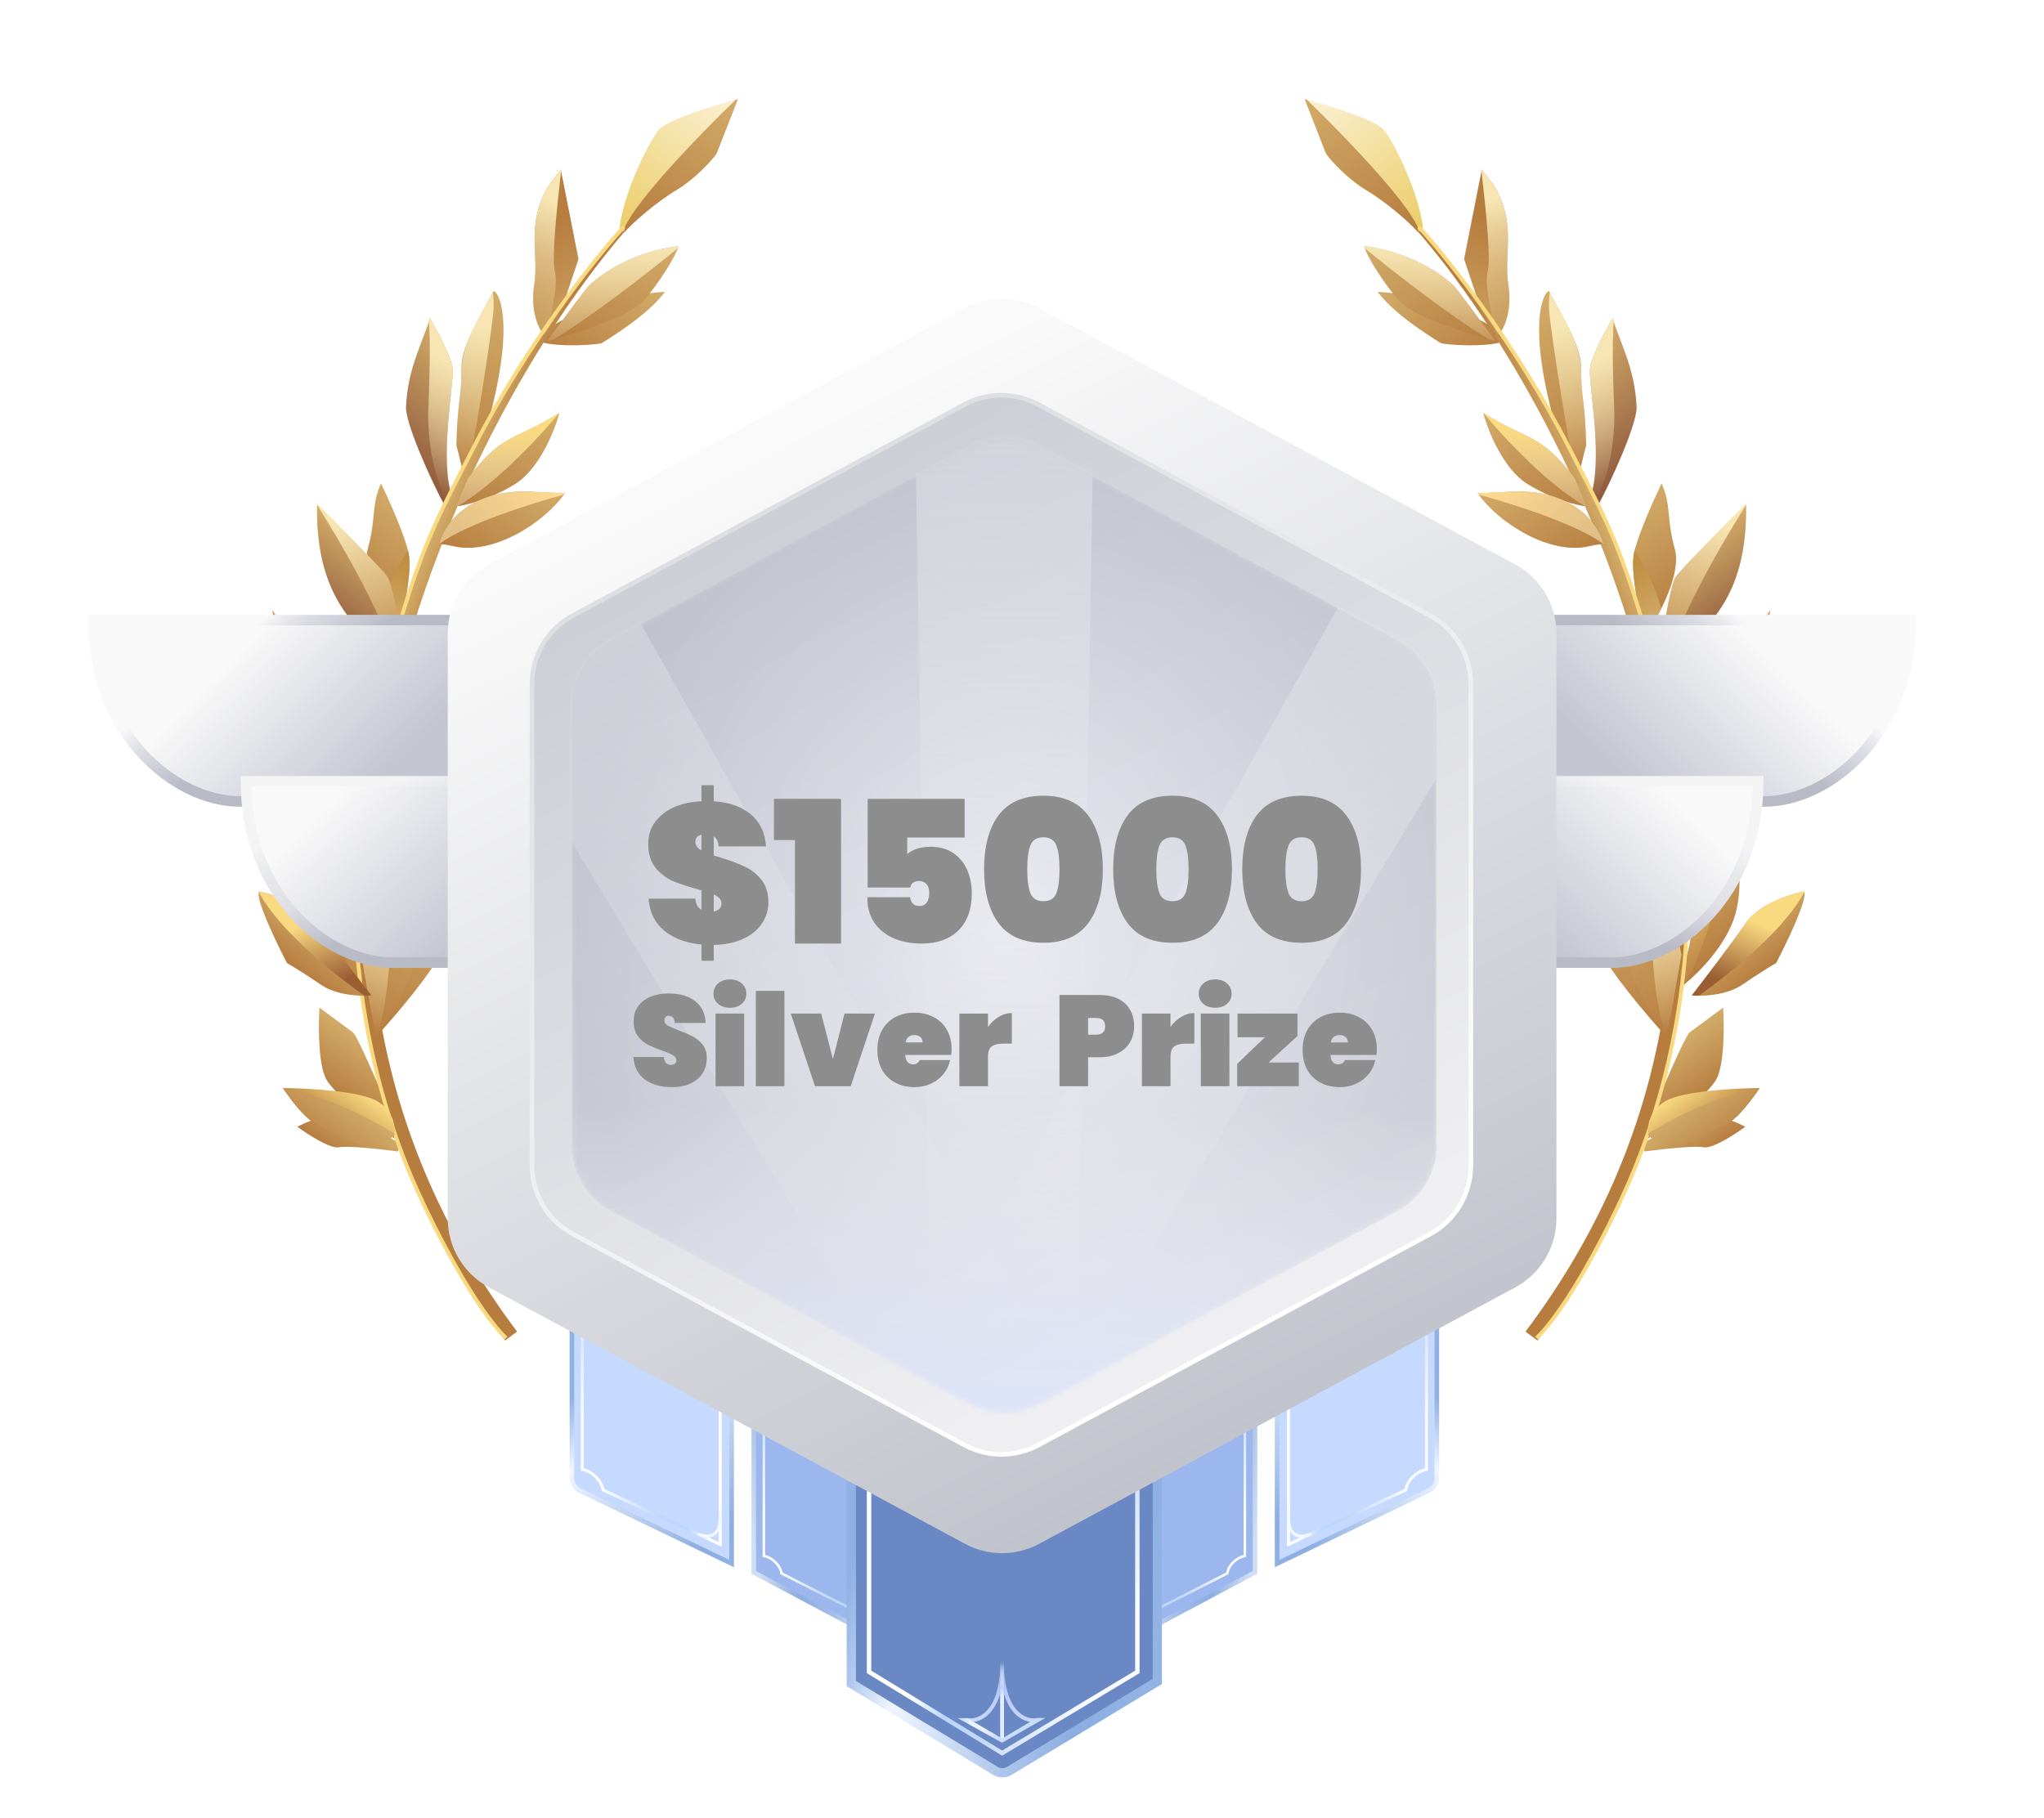 <svg width="444" height="395" viewBox="0 0 444 395" fill="none" xmlns="http://www.w3.org/2000/svg">
<path d="M76.724 224.349C77.506 224.928 82.271 235.84 84.556 241.224L85.906 247.508C81.549 244.532 72.419 237.716 70.755 234.269C69.091 230.822 69.154 222.598 69.394 218.918L76.724 224.349Z" fill="url(#paint0_linear_21_15138)"/>
<path d="M100.226 80.22C100.187 75.159 103.793 69.779 107.202 63.247C108.244 63.214 112.419 70.131 105.329 94.318L102.042 101.697C100.99 106.452 100.332 100.933 99.147 96.783C99.339 87.112 100.274 86.547 100.226 80.22Z" fill="url(#paint1_linear_21_15138)"/>
<path d="M125.518 68.263C127.144 67.455 134.057 64.021 144.431 63.404L144.431 63.404C143.456 64.695 140.653 68.406 130.652 74.583C129.106 74.948 121.621 75.44 117.836 74.397C116.99 74.978 117.93 73.712 118.2 72.906C120.772 69.276 123.891 69.07 125.518 68.263Z" fill="url(#paint2_linear_21_15138)"/>
<path fill-rule="evenodd" clip-rule="evenodd" d="M82.318 150.941C92.629 107.081 116.907 70.218 135.554 48.919L136.369 49.523C118.003 70.5 95.659 108.41 85.488 151.672C75.327 194.89 78.299 244.075 112.325 289.31L109.715 291.236C74.984 245.064 71.996 194.845 82.318 150.941Z" fill="url(#paint3_linear_21_15138)"/>
<path d="M125.665 56.294L121.817 36.836L119.258 40.224C114.101 48.732 117.16 54.773 116.03 61.988C115.125 67.759 117.208 72.087 118.321 72.744L122.219 66.574L125.665 56.294Z" fill="url(#paint4_linear_21_15138)"/>
<path fill-rule="evenodd" clip-rule="evenodd" d="M121.884 37.174C120.888 45.87 119.815 56.332 120.543 59.041C121.205 61.505 120.065 67.112 118.713 72.123L118.321 72.744C117.208 72.087 115.125 67.759 116.03 61.988C116.411 59.553 116.315 57.251 116.219 54.944C116.031 50.414 115.842 45.86 119.258 40.224L121.817 36.836L121.884 37.174Z" fill="url(#paint5_linear_21_15138)"/>
<path d="M97.035 166.177C98.139 164.177 101.682 151.504 103.316 145.417L101.363 145.983C89.781 156.273 88.936 164.454 86.503 170.703C84.069 176.952 75.252 186.271 80.05 184.291C84.849 182.31 95.654 168.677 97.035 166.177Z" fill="url(#paint6_linear_21_15138)"/>
<path fill-rule="evenodd" clip-rule="evenodd" d="M103.086 146.269C99.032 152.628 93.339 162.07 91.137 167.595C89.076 172.764 84.279 179.587 80.387 184.138C80.272 184.194 80.159 184.246 80.05 184.291C77.265 185.44 79.067 182.782 81.546 179.127C83.338 176.486 85.482 173.324 86.503 170.703C86.942 169.574 87.33 168.381 87.739 167.124C89.592 161.428 91.874 154.413 101.363 145.983L103.316 145.417C103.243 145.688 103.166 145.973 103.086 146.269Z" fill="url(#paint7_linear_21_15138)"/>
<path d="M88.72 120.006C87.771 115.881 84.352 108.299 82.761 105.023C80.57 109.942 81.794 112.358 79.89 119.251C78.367 124.766 83.502 134.09 86.26 138.062C87.475 133.762 89.669 124.132 88.72 120.006Z" fill="url(#paint8_linear_21_15138)"/>
<path fill-rule="evenodd" clip-rule="evenodd" d="M88.621 119.593C88.657 119.734 88.691 119.872 88.721 120.006C89.67 124.131 87.477 133.762 86.262 138.062C85.285 136.655 84.01 134.576 82.838 132.233C84.057 127.381 86.551 122.747 88.621 119.593Z" fill="url(#paint9_linear_21_15138)"/>
<path d="M98.313 80.062C98.049 77.451 94.912 71.671 93.376 69.107C91.972 74.106 88.548 79.872 88.192 88.415C88.045 91.947 93.555 104.299 96.722 110.085L97.816 106.618C95.69 97.997 98.642 83.325 98.313 80.062Z" fill="url(#paint10_linear_21_15138)"/>
<path d="M111.852 105.191C117.186 101.896 120.518 93.494 121.517 89.705C112.207 95.64 109.194 93.911 101.639 103.913L99.042 110.041C101.09 109.797 106.518 108.485 111.852 105.191Z" fill="url(#paint11_linear_21_15138)"/>
<path d="M77.8 172.81C74.565 162.562 62.847 155.271 57.392 153.411C63.884 172.061 68.07 167.865 72.105 173.622C75.333 178.228 78.121 180.344 78.623 180.465L77.8 172.81Z" fill="url(#paint12_linear_21_15138)"/>
<path d="M73.949 151.335C72.84 149.306 63.625 137.983 59.157 132.575C61.329 145.507 63.7 154.813 67.082 159.08C69.788 162.494 75.413 173.389 77.888 178.41C78.13 177.416 78.624 174.879 78.654 172.687C78.691 169.947 75.335 153.872 73.949 151.335Z" fill="url(#paint13_linear_21_15138)"/>
<path d="M96.986 192.813C90.939 198.397 85.37 209.201 83.341 213.904L82.784 224.06C86.495 219.932 94.225 210.797 95.458 207.281C96.69 203.766 96.99 196.171 96.986 192.813Z" fill="url(#paint14_linear_21_15138)"/>
<path d="M74.034 188.891C73.609 186.764 69.483 181.912 67.473 179.751C66.419 183.165 64.794 191.707 66.723 198.571C68.652 205.435 75.025 211.684 77.971 213.951C78.553 213.292 79.392 211.531 78.088 209.76C76.458 207.545 74.567 191.55 74.034 188.891Z" fill="url(#paint15_linear_21_15138)"/>
<path fill-rule="evenodd" clip-rule="evenodd" d="M77.524 213.597C72.349 203.889 68.922 188.9 67.401 179.989C67.425 179.907 67.449 179.828 67.473 179.751C69.483 181.912 73.609 186.764 74.034 188.891C74.168 189.556 74.385 191.054 74.663 192.962C75.496 198.686 76.865 208.099 78.088 209.76C79.392 211.531 78.553 213.292 77.971 213.951C77.83 213.842 77.68 213.724 77.524 213.597Z" fill="url(#paint16_linear_21_15138)"/>
<path d="M73.663 249.256C75.582 248.867 82.98 249.702 86.439 250.168L86.925 248.515C85.65 247.737 82.137 245.571 78.293 243.125C74.45 240.68 67.552 243.219 64.584 244.794C66.81 246.443 71.743 249.645 73.663 249.256Z" fill="url(#paint17_linear_21_15138)"/>
<path d="M142.964 28.348C144.719 26.024 155.245 22.853 160.288 21.557L155.624 33.45C154.405 35.063 150.952 38.896 146.886 41.319C142.82 43.741 137.144 48.275 135.546 50.278L134.568 49.554C135.576 41.493 140.771 31.252 142.964 28.348Z" fill="url(#paint18_linear_21_15138)"/>
<path fill-rule="evenodd" clip-rule="evenodd" d="M135.706 49.391C138.359 43.385 151.723 29.468 159.778 21.69C159.953 21.643 160.123 21.599 160.287 21.557L155.623 33.45C154.404 35.064 150.951 38.896 146.885 41.319C142.819 43.741 137.183 48.557 135.585 50.56L135.706 49.391Z" fill="url(#paint19_linear_21_15138)"/>
<g filter="url(#filter0_d_21_15138)">
<path d="M127.979 59.77C128.694 59.092 135.466 52.736 147.375 51.244C146.754 53.636 142.863 59.626 139.872 63.047C136.882 66.468 125.238 70.237 118.839 71.87C122.766 66.559 127.263 60.448 127.979 59.77Z" fill="url(#paint20_linear_21_15138)"/>
<path fill-rule="evenodd" clip-rule="evenodd" d="M147.224 51.726C147.286 51.553 147.337 51.392 147.375 51.244C135.466 52.736 128.694 59.092 127.979 59.77C127.322 60.392 123.477 65.594 119.814 70.551C119.487 70.994 119.161 71.435 118.839 71.87C119.321 71.747 119.834 71.612 120.37 71.465C128.777 66.336 140.531 57.189 147.224 51.726Z" fill="url(#paint21_linear_21_15138)"/>
</g>
<path fill-rule="evenodd" clip-rule="evenodd" d="M107.072 63.498C107.205 64.604 107.282 65.913 107.208 67.275C107.009 70.902 102.569 100.324 101.189 102.824C101.098 102.989 101.008 103.125 100.921 103.234C100.591 102.653 100.266 101.286 99.897 99.735C99.668 98.773 99.422 97.742 99.148 96.783C99.248 91.733 99.551 89.165 99.811 86.964C100.048 84.95 100.25 83.243 100.226 80.22C100.638 75.16 102.624 71.58 105.12 67.082C105.745 65.957 106.4 64.775 107.072 63.498Z" fill="url(#paint22_linear_21_15138)"/>
<path fill-rule="evenodd" clip-rule="evenodd" d="M97.076 108.962C94.57 103.885 92.695 96.929 93.072 88.005C93.485 78.236 93.401 72.756 93.148 69.871C93.229 69.614 93.305 69.36 93.376 69.107C94.912 71.671 98.049 77.451 98.313 80.062C98.418 81.106 98.188 83.318 97.895 86.126C97.273 92.095 96.37 100.755 97.816 106.618L97.076 108.962Z" fill="url(#paint23_linear_21_15138)"/>
<path fill-rule="evenodd" clip-rule="evenodd" d="M121.452 89.746C118.424 91.67 116.063 92.784 113.994 93.76C109.736 95.77 106.711 97.197 101.638 103.913L99.042 110.041C99.136 110.03 99.238 110.016 99.347 110C107.517 105.27 116.973 95.168 121.452 89.746Z" fill="url(#paint24_linear_21_15138)"/>
<g filter="url(#filter1_d_21_15138)">
<path d="M95.391 115.89C96.205 116.158 96.183 115.902 98.525 116.45C107.038 118.444 118.16 111.444 122.718 104.937L114.377 104.544C101.683 104.398 96.525 111.698 95.391 115.89Z" fill="url(#paint25_linear_21_15138)"/>
<path fill-rule="evenodd" clip-rule="evenodd" d="M122.511 105.228C122.581 105.131 122.651 105.034 122.719 104.937L114.377 104.544C101.683 104.398 96.525 111.698 95.391 115.89C95.421 115.9 95.451 115.909 95.479 115.918C101.066 111.711 115.053 107.247 122.511 105.228Z" fill="url(#paint26_linear_21_15138)"/>
</g>
<g filter="url(#filter2_d_21_15138)">
<path d="M81.888 122.997C80.584 121.225 71.188 111.713 66.652 107.179C66.188 126.965 75.024 132.757 76.819 136.099C81.097 141.534 84.154 146.232 85.254 147.131L85.778 142.738C85.024 136.896 83.192 124.768 81.888 122.997Z" fill="url(#paint27_linear_21_15138)"/>
<path fill-rule="evenodd" clip-rule="evenodd" d="M66.648 107.487C66.353 123.222 71.973 130.014 75.105 133.799C75.862 134.714 76.473 135.453 76.821 136.1C78.772 138.578 80.468 140.903 81.841 142.784C83.235 144.693 84.295 146.146 84.949 146.838C84.195 137.245 73.321 118.03 66.648 107.487Z" fill="url(#paint28_linear_21_15138)"/>
</g>
<path fill-rule="evenodd" clip-rule="evenodd" d="M78.54 174.538C74.418 164.541 65.07 144.785 59.212 132.638C63.7 138.07 72.846 149.313 73.951 151.334C75.337 153.871 78.693 169.946 78.656 172.686C78.648 173.29 78.604 173.921 78.54 174.538Z" fill="url(#paint29_linear_21_15138)"/>
<g filter="url(#filter3_d_21_15138)">
<path d="M80.074 168.452C80.649 159.619 85.263 152.838 87.498 150.552L87.788 155.548C91.775 168.567 83.722 179.543 79.197 183.403C79.25 182.101 79.499 177.286 80.074 168.452Z" fill="url(#paint30_linear_21_15138)"/>
<path fill-rule="evenodd" clip-rule="evenodd" d="M87.442 150.61C85.081 155.225 82.91 163.729 82.446 178.766C81.28 180.498 80.267 181.981 79.388 183.239C79.324 183.295 79.26 183.35 79.198 183.404C79.25 182.101 79.499 177.286 80.074 168.453C80.645 159.693 85.186 152.952 87.442 150.61Z" fill="url(#paint31_linear_21_15138)"/>
</g>
<path fill-rule="evenodd" clip-rule="evenodd" d="M78.41 180.367C75.502 171.657 63.919 159.526 57.463 153.605C61.846 166.12 65.176 168.221 68.122 170.079C69.513 170.956 70.818 171.78 72.107 173.62C75.014 177.768 77.565 179.897 78.41 180.367Z" fill="url(#paint32_linear_21_15138)"/>
<path d="M135.545 49.271C129.721 55.524 114.444 74.651 102.852 97.263C94.532 113.493 90.737 119.488 82.574 150.68C80.644 158.057 76.894 176.968 77.338 193.602C76.686 204.107 78.459 231.874 90.763 258.907C94.271 266.707 103.015 283.989 109.924 290.718" stroke="#FADA81" stroke-width="0.845"/>
<g filter="url(#filter4_d_21_15138)">
<path d="M81.448 195.894C83.639 190.723 83.811 186.824 84.487 185.816C88.447 196.047 89.313 205.999 89.6 207.973C89.83 209.552 84.42 218.98 81.686 223.497L78.449 205.246C79.703 198.878 78.852 202.022 81.448 195.894Z" fill="url(#paint33_linear_21_15138)"/>
<path fill-rule="evenodd" clip-rule="evenodd" d="M84.896 186.899C84.763 186.538 84.627 186.177 84.487 185.816C84.219 186.216 84.03 187.072 83.763 188.282C83.356 190.12 82.77 192.775 81.448 195.894C80.137 198.988 79.705 199.718 79.437 200.503C79.175 201.272 79.07 202.094 78.449 205.246L81.609 223.066C85.046 215.108 85.286 196.992 84.896 186.899Z" fill="url(#paint34_linear_21_15138)"/>
</g>
<g filter="url(#filter5_d_21_15138)">
<path d="M66.686 198.289C63.882 194.198 57.103 192.028 54.065 191.454C53.09 192.745 57.686 202.356 60.105 207.001C61.11 207.577 63.99 209.326 67.475 211.707C70.961 214.088 76.226 214.249 78.422 214.031C75.679 210.488 69.49 202.38 66.686 198.289Z" fill="url(#paint35_linear_21_15138)"/>
<path fill-rule="evenodd" clip-rule="evenodd" d="M76.9 214.101C77.493 214.099 78.012 214.072 78.422 214.031C75.679 210.488 69.49 202.38 66.686 198.289C63.882 194.198 57.103 192.028 54.065 191.454C54.038 191.489 54.015 191.531 53.997 191.579C56.322 196.061 62.737 203.932 76.9 214.101Z" fill="url(#paint36_linear_21_15138)"/>
</g>
<g filter="url(#filter6_d_21_15138)">
<path d="M81.906 236.996C78.095 234.777 66.672 234.181 61.437 234.16C68.244 243.984 69.339 241.525 74.674 245.226C78.941 248.186 83.748 245.994 85.617 244.527C85.968 242.942 85.716 239.216 81.906 236.996Z" fill="url(#paint37_linear_21_15138)"/>
<path fill-rule="evenodd" clip-rule="evenodd" d="M85.693 244.065C74.968 237.456 66.171 234.911 61.491 234.238C66.186 241 68.152 241.888 70.7 243.038C71.818 243.543 73.049 244.099 74.673 245.225C75.03 245.473 75.391 245.684 75.753 245.863C76.62 246.128 77.473 246.384 78.306 246.629C81.4 247.016 84.27 245.583 85.617 244.527C85.647 244.388 85.673 244.234 85.693 244.065Z" fill="url(#paint38_linear_21_15138)"/>
</g>
<path d="M366.97 224.349C366.188 224.928 361.423 235.84 359.138 241.224L357.787 247.508C362.144 244.532 371.274 237.716 372.939 234.269C374.603 230.822 374.54 222.598 374.3 218.918L366.97 224.349Z" fill="url(#paint39_linear_21_15138)"/>
<path d="M343.469 80.22C343.507 75.159 339.901 69.779 336.492 63.247C335.45 63.214 331.275 70.131 338.366 94.318L341.652 101.696C342.704 106.452 343.362 100.932 344.547 96.783C344.355 87.112 343.42 86.547 343.469 80.22Z" fill="url(#paint40_linear_21_15138)"/>
<path d="M318.176 68.263C316.55 67.455 309.637 64.021 299.263 63.404L299.263 63.404C300.238 64.695 303.041 68.406 313.042 74.583C314.588 74.947 322.073 75.44 325.858 74.397C326.704 74.978 325.764 73.712 325.494 72.905C322.921 69.276 319.803 69.07 318.176 68.263Z" fill="url(#paint41_linear_21_15138)"/>
<path fill-rule="evenodd" clip-rule="evenodd" d="M361.376 150.942C351.065 107.082 326.787 70.219 308.14 48.921L307.325 49.524C325.691 70.501 348.035 108.412 358.206 151.673C368.367 194.891 365.395 244.076 331.369 289.311L333.979 291.237C368.71 245.065 371.698 194.846 361.376 150.942Z" fill="url(#paint42_linear_21_15138)"/>
<path d="M318.029 56.294L321.877 36.836L324.436 40.224C329.593 48.732 326.534 54.773 327.664 61.988C328.569 67.759 326.486 72.087 325.373 72.744L321.475 66.574L318.029 56.294Z" fill="url(#paint43_linear_21_15138)"/>
<path fill-rule="evenodd" clip-rule="evenodd" d="M321.81 37.174C322.806 45.87 323.879 56.332 323.151 59.041C322.489 61.505 323.629 67.113 324.981 72.124L325.373 72.744C326.486 72.087 328.569 67.759 327.664 61.988C327.283 59.553 327.379 57.251 327.475 54.944C327.663 50.414 327.852 45.86 324.436 40.224L321.877 36.836L321.81 37.174Z" fill="url(#paint44_linear_21_15138)"/>
<path d="M346.658 166.177C345.554 164.177 342.011 151.504 340.377 145.417L342.329 145.983C353.912 156.273 354.757 164.454 357.19 170.703C359.624 176.952 368.441 186.271 363.643 184.291C358.844 182.31 348.038 168.677 346.658 166.177Z" fill="url(#paint45_linear_21_15138)"/>
<path fill-rule="evenodd" clip-rule="evenodd" d="M340.608 146.273C344.662 152.632 350.353 162.071 352.554 167.595C354.615 172.763 359.411 179.586 363.303 184.136C363.42 184.194 363.533 184.245 363.643 184.291C366.428 185.44 364.625 182.782 362.147 179.127C360.355 176.486 358.211 173.324 357.19 170.703C356.75 169.574 356.362 168.381 355.954 167.124C354.101 161.428 351.819 154.413 342.329 145.983L340.377 145.417C340.45 145.69 340.527 145.976 340.608 146.273Z" fill="url(#paint46_linear_21_15138)"/>
<path d="M354.973 120.007C355.922 115.882 359.341 108.3 360.931 105.024C363.122 109.943 361.899 112.359 363.803 119.252C365.326 124.767 360.191 134.091 357.433 138.063C356.217 133.764 354.024 124.133 354.973 120.007Z" fill="url(#paint47_linear_21_15138)"/>
<path fill-rule="evenodd" clip-rule="evenodd" d="M355.073 119.594C355.037 119.735 355.004 119.873 354.973 120.007C354.024 124.133 356.217 133.764 357.433 138.063C358.41 136.656 359.685 134.577 360.857 132.235C359.637 127.382 357.143 122.748 355.073 119.594Z" fill="url(#paint48_linear_21_15138)"/>
<path d="M345.38 80.062C345.644 77.451 348.781 71.671 350.317 69.107C351.721 74.105 355.145 79.872 355.501 88.415C355.648 91.947 350.138 104.299 346.971 110.084L345.877 106.618C348.003 97.997 345.051 83.325 345.38 80.062Z" fill="url(#paint49_linear_21_15138)"/>
<path d="M331.843 105.19C326.509 101.896 323.178 93.494 322.179 89.705C331.489 95.64 334.502 93.91 342.057 103.913L344.653 110.041C342.606 109.797 337.177 108.485 331.843 105.19Z" fill="url(#paint50_linear_21_15138)"/>
<path d="M365.893 172.809C369.128 162.562 380.846 155.271 386.3 153.411C379.809 172.06 375.623 167.864 371.588 173.622C368.36 178.228 365.572 180.344 365.07 180.464L365.893 172.809Z" fill="url(#paint51_linear_21_15138)"/>
<path d="M369.745 151.335C370.854 149.306 380.068 137.983 384.537 132.575C382.365 145.507 379.994 154.813 376.611 159.08C373.906 162.494 368.28 173.389 365.806 178.41C365.563 177.416 365.07 174.879 365.04 172.687C365.003 169.947 368.359 153.872 369.745 151.335Z" fill="url(#paint52_linear_21_15138)"/>
<path d="M346.707 192.813C352.754 198.397 358.323 209.201 360.351 213.904L360.909 224.06C357.198 219.932 349.468 210.796 348.235 207.281C347.003 203.766 346.703 196.171 346.707 192.813Z" fill="url(#paint53_linear_21_15138)"/>
<path d="M369.66 188.892C370.085 186.765 374.211 181.913 376.221 179.753C377.275 183.166 378.9 191.708 376.971 198.572C375.042 205.436 368.669 211.685 365.723 213.952C365.141 213.293 364.302 211.532 365.606 209.761C367.236 207.547 369.127 191.551 369.66 188.892Z" fill="url(#paint54_linear_21_15138)"/>
<path fill-rule="evenodd" clip-rule="evenodd" d="M366.17 213.598C371.345 203.89 374.772 188.901 376.293 179.99C376.269 179.909 376.245 179.829 376.221 179.753C374.211 181.913 370.085 186.765 369.66 188.892C369.527 189.557 369.309 191.055 369.031 192.963C368.198 198.687 366.829 208.1 365.606 209.761C364.302 211.532 365.141 213.293 365.723 213.952C365.865 213.843 366.014 213.725 366.17 213.598Z" fill="url(#paint55_linear_21_15138)"/>
<path d="M370.031 249.256C368.111 248.867 360.714 249.702 357.255 250.168L356.769 248.515C358.044 247.737 361.557 245.571 365.401 243.125C369.244 240.68 376.141 243.219 379.11 244.794C376.883 246.443 371.951 249.645 370.031 249.256Z" fill="url(#paint56_linear_21_15138)"/>
<path d="M300.728 28.348C298.973 26.025 288.448 22.853 283.404 21.557L288.069 33.45C289.287 35.064 292.741 38.896 296.807 41.319C300.872 43.741 306.549 48.275 308.147 50.278L309.124 49.554C308.117 41.493 302.922 31.252 300.728 28.348Z" fill="url(#paint57_linear_21_15138)"/>
<path fill-rule="evenodd" clip-rule="evenodd" d="M307.987 49.391C305.333 43.385 291.97 29.468 283.915 21.69C283.74 21.643 283.57 21.599 283.406 21.557L288.07 33.45C289.288 35.064 292.742 38.896 296.808 41.319C300.873 43.741 306.509 48.557 308.107 50.56L307.987 49.391Z" fill="url(#paint58_linear_21_15138)"/>
<g filter="url(#filter7_d_21_15138)">
<path d="M315.716 59.77C315 59.092 308.228 52.736 296.319 51.244C296.94 53.636 300.832 59.626 303.822 63.047C306.812 66.468 318.456 70.237 324.855 71.87C320.929 66.559 316.431 60.448 315.716 59.77Z" fill="url(#paint59_linear_21_15138)"/>
<path fill-rule="evenodd" clip-rule="evenodd" d="M296.47 51.726C296.408 51.552 296.357 51.391 296.319 51.244C308.229 52.736 315 59.092 315.716 59.77C316.372 60.392 320.217 65.594 323.88 70.551C324.208 70.994 324.533 71.434 324.855 71.87C324.373 71.747 323.861 71.612 323.325 71.465C314.918 66.336 303.163 57.189 296.47 51.726Z" fill="url(#paint60_linear_21_15138)"/>
</g>
<path fill-rule="evenodd" clip-rule="evenodd" d="M336.624 63.501C336.491 64.606 336.414 65.915 336.488 67.277C336.687 70.904 341.127 100.326 342.507 102.826C342.598 102.99 342.687 103.125 342.774 103.234C343.103 102.653 343.429 101.286 343.798 99.735C344.027 98.774 344.273 97.742 344.546 96.783C344.446 91.733 344.144 89.166 343.884 86.965C343.647 84.951 343.445 83.243 343.468 80.22C343.057 75.16 341.07 71.581 338.574 67.082C337.951 65.958 337.295 64.777 336.624 63.501Z" fill="url(#paint61_linear_21_15138)"/>
<path fill-rule="evenodd" clip-rule="evenodd" d="M346.616 108.959C349.122 103.883 350.997 96.928 350.619 88.005C350.206 78.231 350.291 72.75 350.543 69.867C350.463 69.611 350.387 69.358 350.317 69.107C348.781 71.671 345.644 77.451 345.38 80.062C345.275 81.106 345.505 83.318 345.798 86.126C346.42 92.094 347.323 100.755 345.877 106.618L346.616 108.959Z" fill="url(#paint62_linear_21_15138)"/>
<path fill-rule="evenodd" clip-rule="evenodd" d="M322.247 89.748C325.274 91.672 327.634 92.786 329.703 93.762C333.961 95.771 336.986 97.199 342.059 103.914L344.655 110.043C344.562 110.031 344.462 110.018 344.355 110.002C336.185 105.275 326.728 95.172 322.247 89.748Z" fill="url(#paint63_linear_21_15138)"/>
<g filter="url(#filter8_d_21_15138)">
<path d="M348.308 115.888C347.494 116.156 347.516 115.9 345.174 116.449C336.661 118.442 325.539 111.443 320.98 104.935L329.321 104.542C342.016 104.396 347.174 111.696 348.308 115.888Z" fill="url(#paint64_linear_21_15138)"/>
<path fill-rule="evenodd" clip-rule="evenodd" d="M321.187 105.224C321.117 105.128 321.048 105.032 320.98 104.935L329.321 104.542C342.016 104.396 347.174 111.696 348.308 115.888C348.278 115.898 348.249 115.908 348.22 115.916C342.635 111.709 328.645 107.244 321.187 105.224Z" fill="url(#paint65_linear_21_15138)"/>
</g>
<g filter="url(#filter9_d_21_15138)">
<path d="M361.807 122.997C363.111 121.226 372.507 111.713 377.042 107.179C377.506 126.965 368.671 132.757 366.876 136.099C362.598 141.534 359.54 146.232 358.441 147.131L357.917 142.738C358.67 136.896 360.503 124.768 361.807 122.997Z" fill="url(#paint66_linear_21_15138)"/>
<path fill-rule="evenodd" clip-rule="evenodd" d="M377.047 107.489C377.341 123.221 371.722 130.012 368.591 133.797C367.834 134.712 367.222 135.451 366.875 136.098C364.924 138.576 363.227 140.901 361.854 142.782C360.461 144.69 359.402 146.142 358.747 146.835C359.504 137.241 370.376 118.031 377.047 107.489Z" fill="url(#paint67_linear_21_15138)"/>
</g>
<path fill-rule="evenodd" clip-rule="evenodd" d="M365.157 174.539C369.279 164.543 378.627 144.786 384.486 132.639C379.998 138.072 370.851 149.314 369.747 151.336C368.36 153.873 365.004 169.947 365.042 172.687C365.05 173.292 365.093 173.922 365.157 174.539Z" fill="url(#paint68_linear_21_15138)"/>
<g filter="url(#filter10_d_21_15138)">
<path d="M363.621 168.452C363.046 159.619 358.433 152.838 356.198 150.552L355.907 155.548C351.92 168.567 359.973 179.543 364.498 183.404C364.445 182.101 364.196 177.286 363.621 168.452Z" fill="url(#paint69_linear_21_15138)"/>
<path fill-rule="evenodd" clip-rule="evenodd" d="M356.253 150.611C358.614 155.226 360.784 163.73 361.249 178.766C362.414 180.498 363.428 181.982 364.307 183.24C364.371 183.296 364.434 183.35 364.497 183.404C364.444 182.101 364.195 177.287 363.62 168.453C363.049 159.694 358.509 152.953 356.253 150.611Z" fill="url(#paint70_linear_21_15138)"/>
</g>
<path fill-rule="evenodd" clip-rule="evenodd" d="M365.286 180.368C368.193 171.658 379.776 159.526 386.232 153.606C381.849 166.12 378.519 168.221 375.574 170.08C374.183 170.957 372.878 171.781 371.588 173.621C368.681 177.769 366.131 179.897 365.286 180.368Z" fill="url(#paint71_linear_21_15138)"/>
<path d="M308.149 49.271C313.973 55.524 329.25 74.651 340.842 97.263C349.162 113.493 352.957 119.488 361.12 150.68C363.05 158.057 366.8 176.968 366.356 193.602C367.008 204.107 365.235 231.874 352.932 258.907C349.423 266.707 340.679 283.989 333.77 290.718" stroke="#FADA81" stroke-width="0.845"/>
<g filter="url(#filter11_d_21_15138)">
<path d="M362.246 195.894C360.056 190.723 359.884 186.825 359.207 185.816C355.248 196.047 354.382 205.999 354.094 207.973C353.865 209.553 359.275 218.98 362.009 223.497L365.246 205.246C363.992 198.878 364.843 202.022 362.246 195.894Z" fill="url(#paint72_linear_21_15138)"/>
<path fill-rule="evenodd" clip-rule="evenodd" d="M358.798 186.902C358.931 186.541 359.067 186.179 359.207 185.816C359.476 186.216 359.665 187.072 359.932 188.282C360.338 190.12 360.925 192.776 362.246 195.894C363.558 198.989 363.99 199.719 364.258 200.503C364.52 201.273 364.625 202.094 365.246 205.246L362.085 223.068C358.648 215.112 358.408 196.998 358.798 186.902Z" fill="url(#paint73_linear_21_15138)"/>
</g>
<g filter="url(#filter12_d_21_15138)">
<path d="M377.01 198.289C379.814 194.198 386.592 192.028 389.631 191.454C390.606 192.744 386.01 202.356 383.59 207.001C382.586 207.577 379.706 209.325 376.22 211.707C372.735 214.088 367.47 214.248 365.273 214.031C368.017 210.488 374.206 202.38 377.01 198.289Z" fill="url(#paint74_linear_21_15138)"/>
<path fill-rule="evenodd" clip-rule="evenodd" d="M366.796 214.101C366.202 214.099 365.684 214.072 365.273 214.031C368.017 210.488 374.206 202.38 377.01 198.289C379.814 194.198 386.592 192.028 389.631 191.454C389.658 191.489 389.68 191.531 389.699 191.579C387.374 196.062 380.959 203.932 366.796 214.101Z" fill="url(#paint75_linear_21_15138)"/>
</g>
<g filter="url(#filter13_d_21_15138)">
<path d="M361.787 236.996C365.598 234.777 377.021 234.18 382.256 234.16C375.449 243.984 374.354 241.525 369.019 245.225C364.752 248.186 359.945 245.994 358.076 244.527C357.725 242.942 357.976 239.216 361.787 236.996Z" fill="url(#paint76_linear_21_15138)"/>
<path fill-rule="evenodd" clip-rule="evenodd" d="M358.001 244.065C368.726 237.456 377.522 234.911 382.202 234.238C377.507 241 375.541 241.888 372.994 243.038C371.875 243.543 370.644 244.099 369.02 245.225C368.663 245.473 368.303 245.684 367.94 245.863C367.074 246.128 366.221 246.384 365.388 246.629C362.293 247.016 359.423 245.583 358.077 244.527C358.046 244.389 358.02 244.234 358.001 244.065Z" fill="url(#paint77_linear_21_15138)"/>
</g>
<path d="M114.201 174.122L114.201 134.722L20.276 134.722C20.276 159.347 37.853 174.122 52.134 174.122L114.201 174.122Z" fill="url(#paint78_linear_21_15138)"/>
<path d="M114.201 174.122L114.201 134.722L20.276 134.722C20.276 159.347 37.853 174.122 52.134 174.122L114.201 174.122Z" stroke="url(#paint79_linear_21_15138)" stroke-width="2.294"/>
<path d="M147.352 209.144L147.352 169.744L53.426 169.744C53.426 194.369 71.003 209.144 85.284 209.144L147.352 209.144Z" fill="url(#paint80_linear_21_15138)"/>
<path d="M147.352 209.144L147.352 169.744L53.426 169.744C53.426 194.369 71.003 209.144 85.284 209.144L147.352 209.144Z" stroke="url(#paint81_linear_21_15138)" stroke-width="2.294"/>
<path d="M321.149 174.122L321.149 134.722L415.075 134.722C415.075 159.347 397.498 174.122 383.217 174.122L321.149 174.122Z" fill="url(#paint82_linear_21_15138)"/>
<path d="M321.149 174.122L321.149 134.722L415.075 134.722C415.075 159.347 397.498 174.122 383.217 174.122L321.149 174.122Z" stroke="url(#paint83_linear_21_15138)" stroke-width="2.294"/>
<path d="M287.999 209.143L287.999 169.744L381.925 169.744C381.925 194.369 364.348 209.143 350.067 209.143L287.999 209.143Z" fill="url(#paint84_linear_21_15138)"/>
<path d="M287.999 209.143L287.999 169.744L381.925 169.744C381.925 194.369 364.348 209.143 350.067 209.143L287.999 209.143Z" stroke="url(#paint85_linear_21_15138)" stroke-width="2.294"/>
<g filter="url(#filter14_d_21_15138)">
<path fill-rule="evenodd" clip-rule="evenodd" d="M163.728 256.85V341.615L192.122 356.727C192.788 357.081 193.592 356.602 193.592 355.847C193.589 324.278 193.62 288.26 193.62 256.85H163.728Z" fill="#9CB7ED"/>
<path fill-rule="evenodd" clip-rule="evenodd" d="M163.728 256.85V341.615L192.122 356.727C192.788 357.081 193.592 356.602 193.592 355.847C193.589 324.278 193.62 288.26 193.62 256.85H163.728Z" stroke="url(#paint86_linear_21_15138)"/>
</g>
<path fill-rule="evenodd" clip-rule="evenodd" d="M166.201 337.82V304.556H165.655V338.271L165.883 338.308C166.638 338.433 167.477 338.875 168.163 339.522C168.848 340.168 169.355 340.995 169.481 341.866L169.502 342.011L191.599 353.216V315.654H191.053V352.365L169.997 341.644C169.818 340.679 169.253 339.803 168.54 339.13C167.856 338.485 167.015 338.008 166.201 337.82Z" fill="url(#paint87_linear_21_15138)"/>
<path fill-rule="evenodd" clip-rule="evenodd" d="M191.022 350.385C191.611 349.399 191.645 348 191.599 347.097L191.054 347.124C191.099 348.023 191.051 349.275 190.552 350.11C190.31 350.515 189.968 350.813 189.475 350.935C188.974 351.06 188.282 351.012 187.329 350.645L187.131 351.149C188.145 351.539 188.959 351.622 189.608 351.46C190.267 351.296 190.72 350.891 191.022 350.385Z" fill="#E3EFFB"/>
<g filter="url(#filter15_d_21_15138)">
<path fill-rule="evenodd" clip-rule="evenodd" d="M158.926 339.707V256.85H124.232V321.125C124.232 322.278 124.892 323.329 125.931 323.829L158.926 339.707Z" fill="#C6D9FF"/>
<path fill-rule="evenodd" clip-rule="evenodd" d="M158.926 339.707V256.85H124.232V321.125C124.232 322.278 124.892 323.329 125.931 323.829L158.926 339.707Z" stroke="url(#paint88_linear_21_15138)"/>
</g>
<path fill-rule="evenodd" clip-rule="evenodd" d="M126.803 319V279.749H126.158V319.532L126.427 319.577C127.318 319.724 128.309 320.246 129.118 321.009C129.927 321.771 130.525 322.747 130.673 323.775L130.698 323.946L156.773 336.042V292.845H156.128V335.038L131.283 323.512C131.071 322.375 130.404 321.34 129.563 320.547C128.756 319.785 127.764 319.223 126.803 319Z" fill="url(#paint89_linear_21_15138)"/>
<path fill-rule="evenodd" clip-rule="evenodd" d="M156.092 332.702C156.787 331.538 156.827 329.887 156.773 328.821L156.129 328.853C156.183 329.914 156.126 331.392 155.537 332.377C155.252 332.855 154.848 333.206 154.267 333.351C153.675 333.498 152.858 333.441 151.734 333.008L151.5 333.603C152.696 334.064 153.657 334.161 154.424 333.97C155.201 333.777 155.735 333.299 156.092 332.702Z" fill="#F2F9FF"/>
<g filter="url(#filter16_d_21_15138)">
<path fill-rule="evenodd" clip-rule="evenodd" d="M272.613 256.85V341.615L244.22 356.727C243.554 357.081 242.75 356.602 242.75 355.847C242.753 324.278 242.722 288.26 242.722 256.85H272.613Z" fill="#9CB7ED"/>
<path fill-rule="evenodd" clip-rule="evenodd" d="M272.613 256.85V341.615L244.22 356.727C243.554 357.081 242.75 356.602 242.75 355.847C242.753 324.278 242.722 288.26 242.722 256.85H272.613Z" stroke="url(#paint90_linear_21_15138)"/>
</g>
<path fill-rule="evenodd" clip-rule="evenodd" d="M270.141 337.82V304.556H270.687V338.271L270.459 338.308C269.704 338.433 268.864 338.875 268.178 339.522C267.493 340.168 266.986 340.995 266.861 341.866L266.84 342.011L244.742 353.216V315.654H245.288V352.365L266.344 341.644C266.524 340.679 267.089 339.803 267.802 339.13C268.486 338.485 269.326 338.008 270.141 337.82Z" fill="url(#paint91_linear_21_15138)"/>
<path fill-rule="evenodd" clip-rule="evenodd" d="M245.319 350.385C244.73 349.399 244.697 348 244.742 347.097L245.288 347.124C245.243 348.023 245.291 349.275 245.79 350.11C246.031 350.515 246.374 350.813 246.866 350.935C247.367 351.06 248.06 351.012 249.013 350.645L249.211 351.149C248.197 351.539 247.383 351.622 246.733 351.46C246.075 351.296 245.622 350.891 245.319 350.385Z" fill="#E3EFFB"/>
<g filter="url(#filter17_d_21_15138)">
<path fill-rule="evenodd" clip-rule="evenodd" d="M277.416 339.707V256.85H312.11V321.125C312.11 322.278 311.449 323.329 310.411 323.829L277.416 339.707Z" fill="#C6D9FF"/>
<path fill-rule="evenodd" clip-rule="evenodd" d="M277.416 339.707V256.85H312.11V321.125C312.11 322.278 311.449 323.329 310.411 323.829L277.416 339.707Z" stroke="url(#paint92_linear_21_15138)"/>
</g>
<path fill-rule="evenodd" clip-rule="evenodd" d="M309.539 319V279.749H310.183V319.532L309.914 319.577C309.023 319.724 308.032 320.246 307.223 321.009C306.415 321.771 305.817 322.747 305.668 323.775L305.644 323.946L279.569 336.042V292.845H280.213V335.038L305.059 323.512C305.271 322.375 305.937 321.34 306.779 320.547C307.586 319.785 308.578 319.223 309.539 319Z" fill="url(#paint93_linear_21_15138)"/>
<path fill-rule="evenodd" clip-rule="evenodd" d="M280.25 332.702C279.555 331.538 279.515 329.887 279.569 328.821L280.212 328.853C280.159 329.914 280.216 331.392 280.804 332.377C281.09 332.855 281.494 333.206 282.075 333.351C282.666 333.498 283.483 333.441 284.608 333.008L284.841 333.603C283.645 334.064 282.684 334.161 281.918 333.97C281.141 333.777 280.606 333.299 280.25 332.702Z" fill="#F2F9FF"/>
<g filter="url(#filter18_d_21_15138)">
<path d="M184.921 232.042H251.392V365.319L219.226 384.754C218.309 385.309 217.159 385.308 216.242 384.752L184.921 365.777V232.042Z" fill="#6A88C4"/>
<path d="M184.921 232.042H251.392V365.319L219.226 384.754C218.309 385.309 217.159 385.308 216.242 384.752L184.921 365.777V232.042Z" stroke="url(#paint94_linear_21_15138)" stroke-width="2"/>
</g>
<path fill-rule="evenodd" clip-rule="evenodd" d="M188.293 315.051H189.256V362.968L217.677 380.326L246.575 362.966V315.051H247.538V363.503L217.673 381.445L188.293 363.5V315.051Z" fill="url(#paint95_linear_21_15138)"/>
<path fill-rule="evenodd" clip-rule="evenodd" d="M218.091 360.849V378.159H217.254V360.849H218.091Z" fill="url(#paint96_linear_21_15138)"/>
<path fill-rule="evenodd" clip-rule="evenodd" d="M215.163 372.016C213.497 373.92 211.466 374.344 210.068 374.113L210.206 373.295C211.319 373.479 213.057 373.156 214.531 371.473C216.01 369.783 217.254 366.683 217.254 361.263H218.092C218.092 366.792 216.824 370.119 215.163 372.016Z" fill="url(#paint97_linear_21_15138)"/>
<path fill-rule="evenodd" clip-rule="evenodd" d="M220.183 372.016C221.85 373.92 223.88 374.344 225.278 374.113L225.141 373.295C224.027 373.479 222.289 373.156 220.816 371.473C219.336 369.783 218.092 366.683 218.092 361.263H217.254C217.254 366.792 218.522 370.119 220.183 372.016Z" fill="url(#paint98_linear_21_15138)"/>
<path fill-rule="evenodd" clip-rule="evenodd" d="M217.497 378.537L208.042 373.289L210.135 373.29L217.672 377.704L225.208 373.252H227.056L217.844 378.537C217.734 378.587 217.607 378.587 217.497 378.537Z" fill="url(#paint99_linear_21_15138)"/>
<g filter="url(#filter19_d_21_15138)">
<path d="M209.612 58.92L106.194 114.64C100.69 117.606 97.258 123.354 97.258 129.606L97.258 256.723C97.258 262.975 100.69 268.723 106.194 271.689L209.612 327.408C214.645 330.12 220.705 330.12 225.739 327.408L329.156 271.689C334.66 268.723 338.092 262.975 338.092 256.723L338.092 129.606C338.092 123.354 334.66 117.606 329.156 114.64L225.739 58.92C220.705 56.209 214.645 56.209 209.612 58.92Z" fill="url(#paint100_linear_21_15138)"/>
<path d="M209.497 79.895L124.464 125.71C118.98 128.664 115.561 134.39 115.561 140.619L115.561 245.228C115.561 251.457 118.98 257.183 124.464 260.138L209.497 305.952C214.512 308.654 220.549 308.654 225.564 305.952L310.597 260.138C316.081 257.183 319.5 251.457 319.5 245.228L319.5 140.619C319.5 134.39 316.081 128.664 310.597 125.71L225.564 79.895C220.549 77.193 214.512 77.193 209.497 79.895Z" fill="url(#paint101_linear_21_15138)"/>
<g filter="url(#filter20_f_21_15138)">
<path d="M209.497 79.895L124.464 125.71C118.98 128.664 115.561 134.39 115.561 140.619L115.561 245.228C115.561 251.457 118.98 257.183 124.464 260.138L209.497 305.952C214.512 308.654 220.549 308.654 225.564 305.952L310.597 260.138C316.081 257.183 319.5 251.457 319.5 245.228L319.5 140.619C319.5 134.39 316.081 128.664 310.597 125.71L225.564 79.895C220.549 77.193 214.512 77.193 209.497 79.895Z" stroke="url(#paint102_linear_21_15138)"/>
</g>
<g opacity="0.5">
<mask id="mask0_21_15138" style="mask-type:alpha" maskUnits="userSpaceOnUse" x="124" y="87" width="189" height="212">
<path d="M210.521 89.218L132.705 131.106C127.486 133.916 124.231 139.364 124.231 145.292L124.231 240.928C124.231 246.855 127.486 252.303 132.705 255.113L210.521 297.001C215.288 299.567 221.025 299.567 225.793 297.001L303.608 255.113C308.827 252.303 312.082 246.855 312.082 240.928L312.082 145.292C312.082 139.364 308.827 133.916 303.608 131.106L225.793 89.218C221.025 86.652 215.288 86.652 210.521 89.218Z" fill="#A6D3DE"/>
</mask>
<g mask="url(#mask0_21_15138)">
<path d="M210.521 89.218L132.705 131.106C127.486 133.916 124.231 139.364 124.231 145.292L124.231 240.928C124.231 246.855 127.486 252.303 132.705 255.113L210.521 297.001C215.288 299.567 221.025 299.567 225.793 297.001L303.608 255.113C308.827 252.303 312.082 246.855 312.082 240.928L312.082 145.292C312.082 139.364 308.827 133.916 303.608 131.106L225.793 89.218C221.025 86.652 215.288 86.652 210.521 89.218Z" fill="url(#paint103_radial_21_15138)"/>
<path opacity="0.5" d="M202.455 305.378L198.724 80.831H237.59L233.858 305.378H202.455Z" fill="url(#paint104_linear_21_15138)"/>
<path opacity="0.5" d="M201.955 303.386L85.366 110.77L119.024 91.523L229.151 287.835L201.955 303.386Z" fill="url(#paint105_linear_21_15138)"/>
<path opacity="0.5" d="M198.716 287.835L308.843 91.523L342.502 110.77L225.912 303.386L198.716 287.835Z" fill="url(#paint106_linear_21_15138)"/>
<rect x="124.231" y="180.273" width="187.851" height="120.828" fill="url(#paint107_linear_21_15138)"/>
<g filter="url(#filter21_i_21_15138)">
<path d="M210.521 89.218L132.705 131.106C127.486 133.916 124.231 139.364 124.231 145.292L124.231 240.928C124.231 246.855 127.486 252.303 132.705 255.113L210.521 297.001C215.288 299.567 221.025 299.567 225.793 297.001L303.608 255.113C308.827 252.303 312.082 246.855 312.082 240.928L312.082 145.292C312.082 139.364 308.827 133.916 303.608 131.106L225.793 89.218C221.025 86.652 215.288 86.652 210.521 89.218Z" fill="#6052B4" fill-opacity="0.01"/>
</g>
</g>
</g>
<g filter="url(#filter22_i_21_15138)">
<path d="M166.91 184.013C166.91 185.733 166.437 187.281 165.491 188.657C164.574 190.033 163.226 191.137 161.449 191.968C159.672 192.799 157.536 193.244 155.042 193.301V196.741H152.376V193.215C149.051 192.9 146.356 191.896 144.292 190.205C142.228 188.514 141.096 186.192 140.895 183.239H151.043C151.129 184.414 151.573 185.217 152.376 185.647V181.433C149.882 180.745 147.904 180.114 146.442 179.541C145.009 178.968 143.704 178.022 142.529 176.703C141.382 175.384 140.809 173.593 140.809 171.328C140.809 169.465 141.325 167.859 142.357 166.512C143.389 165.136 144.779 164.075 146.528 163.33C148.277 162.585 150.226 162.169 152.376 162.083V158.6H155.042V162.083C158.453 162.312 161.148 163.273 163.126 164.964C165.104 166.627 166.193 168.934 166.394 171.887H156.117C156.002 170.798 155.644 170.067 155.042 169.694V173.865C156.045 174.152 156.518 174.295 156.461 174.295C158.611 174.954 160.374 175.614 161.75 176.273C163.155 176.904 164.359 177.85 165.362 179.111C166.394 180.372 166.91 182.006 166.91 184.013ZM151.043 170.898C151.043 171.643 151.487 172.274 152.376 172.79V169.35C151.487 169.522 151.043 170.038 151.043 170.898ZM155.042 186.034C156.16 185.805 156.719 185.203 156.719 184.228C156.719 183.483 156.16 182.852 155.042 182.336V186.034ZM168.116 170.511V161.567H182.693V193H172.674V170.511H168.116ZM209.542 169.952H197.072V173.564C197.617 173.077 198.319 172.69 199.179 172.403C200.068 172.116 201.057 171.973 202.146 171.973C204.096 171.973 205.744 172.432 207.091 173.349C208.439 174.266 209.442 175.499 210.101 177.047C210.761 178.566 211.09 180.258 211.09 182.121C211.09 185.561 210.116 188.241 208.166 190.162C206.246 192.054 203.594 193 200.211 193C197.746 193 195.61 192.57 193.804 191.71C192.027 190.85 190.665 189.66 189.719 188.141C188.802 186.622 188.372 184.887 188.429 182.938H197.717C197.717 183.397 197.875 183.827 198.19 184.228C198.506 184.629 199.022 184.83 199.738 184.83C200.455 184.83 200.985 184.572 201.329 184.056C201.673 183.54 201.845 182.838 201.845 181.949C201.845 181.118 201.645 180.487 201.243 180.057C200.871 179.627 200.326 179.412 199.609 179.412C199.007 179.412 198.549 179.555 198.233 179.842C197.918 180.129 197.76 180.458 197.76 180.831H188.472V161.567H209.542V169.952ZM213.763 176.832C213.763 171.873 214.809 167.974 216.902 165.136C219.023 162.298 222.277 160.879 226.663 160.879C231.02 160.879 234.26 162.312 236.381 165.179C238.502 168.017 239.563 171.901 239.563 176.832C239.563 181.791 238.502 185.704 236.381 188.571C234.26 191.409 231.02 192.828 226.663 192.828C222.277 192.828 219.023 191.409 216.902 188.571C214.809 185.704 213.763 181.791 213.763 176.832ZM230.146 176.832C230.146 174.539 229.917 172.819 229.458 171.672C228.999 170.497 228.068 169.909 226.663 169.909C225.23 169.909 224.284 170.497 223.825 171.672C223.366 172.819 223.137 174.539 223.137 176.832C223.137 179.154 223.366 180.903 223.825 182.078C224.284 183.225 225.23 183.798 226.663 183.798C228.068 183.798 228.999 183.225 229.458 182.078C229.917 180.903 230.146 179.154 230.146 176.832ZM241.804 176.832C241.804 171.873 242.85 167.974 244.943 165.136C247.064 162.298 250.318 160.879 254.704 160.879C259.061 160.879 262.3 162.312 264.422 165.179C266.543 168.017 267.604 171.901 267.604 176.832C267.604 181.791 266.543 185.704 264.422 188.571C262.3 191.409 259.061 192.828 254.704 192.828C250.318 192.828 247.064 191.409 244.943 188.571C242.85 185.704 241.804 181.791 241.804 176.832ZM258.187 176.832C258.187 174.539 257.957 172.819 257.499 171.672C257.04 170.497 256.108 169.909 254.704 169.909C253.27 169.909 252.324 170.497 251.866 171.672C251.407 172.819 251.178 174.539 251.178 176.832C251.178 179.154 251.407 180.903 251.866 182.078C252.324 183.225 253.27 183.798 254.704 183.798C256.108 183.798 257.04 183.225 257.499 182.078C257.957 180.903 258.187 179.154 258.187 176.832ZM269.844 176.832C269.844 171.873 270.891 167.974 272.983 165.136C275.105 162.298 278.358 160.879 282.744 160.879C287.102 160.879 290.341 162.312 292.462 165.179C294.584 168.017 295.644 171.901 295.644 176.832C295.644 181.791 294.584 185.704 292.462 188.571C290.341 191.409 287.102 192.828 282.744 192.828C278.358 192.828 275.105 191.409 272.983 188.571C270.891 185.704 269.844 181.791 269.844 176.832ZM286.227 176.832C286.227 174.539 285.998 172.819 285.539 171.672C285.081 170.497 284.149 169.909 282.744 169.909C281.311 169.909 280.365 170.497 279.906 171.672C279.448 172.819 279.218 174.539 279.218 176.832C279.218 179.154 279.448 180.903 279.906 182.078C280.365 183.225 281.311 183.798 282.744 183.798C284.149 183.798 285.081 183.225 285.539 182.078C285.998 180.903 286.227 179.154 286.227 176.832ZM145.967 224.196C143.597 224.196 141.637 223.645 140.087 222.544C138.557 221.424 137.726 219.791 137.595 217.644H144.203C144.297 218.783 144.801 219.352 145.715 219.352C146.051 219.352 146.331 219.277 146.555 219.128C146.798 218.96 146.919 218.708 146.919 218.372C146.919 217.905 146.667 217.532 146.163 217.252C145.659 216.953 144.875 216.617 143.811 216.244C142.542 215.796 141.487 215.357 140.647 214.928C139.826 214.499 139.117 213.873 138.519 213.052C137.922 212.231 137.633 211.176 137.651 209.888C137.651 208.6 137.978 207.508 138.631 206.612C139.303 205.697 140.209 205.007 141.347 204.54C142.505 204.073 143.802 203.84 145.239 203.84C147.666 203.84 149.589 204.4 151.007 205.52C152.445 206.64 153.201 208.217 153.275 210.252H146.583C146.565 209.692 146.425 209.291 146.163 209.048C145.902 208.805 145.585 208.684 145.211 208.684C144.95 208.684 144.735 208.777 144.567 208.964C144.399 209.132 144.315 209.375 144.315 209.692C144.315 210.14 144.558 210.513 145.043 210.812C145.547 211.092 146.341 211.437 147.423 211.848C148.674 212.315 149.701 212.763 150.503 213.192C151.325 213.621 152.034 214.219 152.631 214.984C153.229 215.749 153.527 216.711 153.527 217.868C153.527 219.081 153.229 220.173 152.631 221.144C152.034 222.096 151.166 222.843 150.027 223.384C148.889 223.925 147.535 224.196 145.967 224.196ZM158.567 206.948C157.485 206.948 156.617 206.659 155.963 206.08C155.31 205.501 154.983 204.773 154.983 203.896C154.983 203 155.31 202.263 155.963 201.684C156.617 201.087 157.485 200.788 158.567 200.788C159.631 200.788 160.49 201.087 161.143 201.684C161.797 202.263 162.123 203 162.123 203.896C162.123 204.773 161.797 205.501 161.143 206.08C160.49 206.659 159.631 206.948 158.567 206.948ZM161.647 208.208V224H155.431V208.208H161.647ZM170.391 203.28V224H164.175V203.28H170.391ZM180.926 218.092L183.446 208.208H190.054L184.79 224H177.034L171.77 208.208H178.378L180.926 218.092ZM206.711 215.964C206.711 216.393 206.683 216.804 206.627 217.196H196.631C196.725 218.559 197.294 219.24 198.339 219.24C199.011 219.24 199.497 218.932 199.795 218.316H206.375C206.151 219.436 205.675 220.444 204.947 221.34C204.238 222.217 203.333 222.917 202.231 223.44C201.149 223.944 199.954 224.196 198.647 224.196C197.079 224.196 195.679 223.869 194.447 223.216C193.234 222.563 192.282 221.629 191.591 220.416C190.919 219.184 190.583 217.747 190.583 216.104C190.583 214.461 190.919 213.033 191.591 211.82C192.282 210.588 193.234 209.645 194.447 208.992C195.679 208.339 197.079 208.012 198.647 208.012C200.215 208.012 201.606 208.339 202.819 208.992C204.051 209.627 205.003 210.541 205.675 211.736C206.366 212.931 206.711 214.34 206.711 215.964ZM200.411 214.48C200.411 213.957 200.243 213.565 199.907 213.304C199.571 213.024 199.151 212.884 198.647 212.884C197.546 212.884 196.902 213.416 196.715 214.48H200.411ZM214.613 211.12C215.248 210.205 216.023 209.477 216.937 208.936C217.852 208.376 218.804 208.096 219.793 208.096V214.732H218.029C216.853 214.732 215.985 214.937 215.425 215.348C214.884 215.759 214.613 216.487 214.613 217.532V224H208.397V208.208H214.613V211.12ZM246.355 210.98C246.355 212.231 246.066 213.369 245.487 214.396C244.909 215.404 244.05 216.207 242.911 216.804C241.791 217.401 240.429 217.7 238.823 217.7H236.359V224H230.143V204.176H238.823C241.25 204.176 243.107 204.792 244.395 206.024C245.702 207.256 246.355 208.908 246.355 210.98ZM238.123 212.8C239.411 212.8 240.055 212.193 240.055 210.98C240.055 209.767 239.411 209.16 238.123 209.16H236.359V212.8H238.123ZM254.263 211.12C254.897 210.205 255.672 209.477 256.587 208.936C257.501 208.376 258.453 208.096 259.443 208.096V214.732H257.679C256.503 214.732 255.635 214.937 255.075 215.348C254.533 215.759 254.263 216.487 254.263 217.532V224H248.047V208.208H254.263V211.12ZM263.973 206.948C262.89 206.948 262.022 206.659 261.369 206.08C260.716 205.501 260.389 204.773 260.389 203.896C260.389 203 260.716 202.263 261.369 201.684C262.022 201.087 262.89 200.788 263.973 200.788C265.037 200.788 265.896 201.087 266.549 201.684C267.202 202.263 267.529 203 267.529 203.896C267.529 204.773 267.202 205.501 266.549 206.08C265.896 206.659 265.037 206.948 263.973 206.948ZM267.053 208.208V224H260.837V208.208H267.053ZM275.545 218.848H282.125V224H268.741V219.128L274.761 213.36H268.825V208.208H281.845V213.08L275.545 218.848ZM299.081 215.964C299.081 216.393 299.053 216.804 298.997 217.196H289.001C289.094 218.559 289.663 219.24 290.709 219.24C291.381 219.24 291.866 218.932 292.165 218.316H298.745C298.521 219.436 298.045 220.444 297.317 221.34C296.607 222.217 295.702 222.917 294.601 223.44C293.518 223.944 292.323 224.196 291.017 224.196C289.449 224.196 288.049 223.869 286.817 223.216C285.603 222.563 284.651 221.629 283.961 220.416C283.289 219.184 282.953 217.747 282.953 216.104C282.953 214.461 283.289 213.033 283.961 211.82C284.651 210.588 285.603 209.645 286.817 208.992C288.049 208.339 289.449 208.012 291.017 208.012C292.585 208.012 293.975 208.339 295.189 208.992C296.421 209.627 297.373 210.541 298.045 211.736C298.735 212.931 299.081 214.34 299.081 215.964ZM292.781 214.48C292.781 213.957 292.613 213.565 292.277 213.304C291.941 213.024 291.521 212.884 291.017 212.884C289.915 212.884 289.271 213.416 289.085 214.48H292.781Z" fill="url(#paint108_linear_21_15138)"/>
</g>
</g>
<defs>
<filter id="filter0_d_21_15138" x="117.723" y="51.244" width="30.767" height="23.973" filterUnits="userSpaceOnUse" color-interpolation-filters="sRGB">
<feFlood flood-opacity="0" result="BackgroundImageFix"/>
<feColorMatrix in="SourceAlpha" type="matrix" values="0 0 0 0 0 0 0 0 0 0 0 0 0 0 0 0 0 0 127 0" result="hardAlpha"/>
<feOffset dy="2.231"/>
<feGaussianBlur stdDeviation="0.558"/>
<feColorMatrix type="matrix" values="0 0 0 0 0.542 0 0 0 0 0.336 0 0 0 0 0.095 0 0 0 0.25 0"/>
<feBlend mode="normal" in2="BackgroundImageFix" result="effect1_dropShadow_21_15138"/>
<feBlend mode="normal" in="SourceGraphic" in2="effect1_dropShadow_21_15138" result="shape"/>
</filter>
<filter id="filter1_d_21_15138" x="94.275" y="104.542" width="29.559" height="15.601" filterUnits="userSpaceOnUse" color-interpolation-filters="sRGB">
<feFlood flood-opacity="0" result="BackgroundImageFix"/>
<feColorMatrix in="SourceAlpha" type="matrix" values="0 0 0 0 0 0 0 0 0 0 0 0 0 0 0 0 0 0 127 0" result="hardAlpha"/>
<feOffset dy="2.231"/>
<feGaussianBlur stdDeviation="0.558"/>
<feColorMatrix type="matrix" values="0 0 0 0 0.542 0 0 0 0 0.336 0 0 0 0 0.095 0 0 0 0.25 0"/>
<feBlend mode="normal" in2="BackgroundImageFix" result="effect1_dropShadow_21_15138"/>
<feBlend mode="normal" in="SourceGraphic" in2="effect1_dropShadow_21_15138" result="shape"/>
</filter>
<filter id="filter2_d_21_15138" x="66.635" y="107.179" width="22.49" height="43.299" filterUnits="userSpaceOnUse" color-interpolation-filters="sRGB">
<feFlood flood-opacity="0" result="BackgroundImageFix"/>
<feColorMatrix in="SourceAlpha" type="matrix" values="0 0 0 0 0 0 0 0 0 0 0 0 0 0 0 0 0 0 127 0" result="hardAlpha"/>
<feOffset dx="2.231" dy="2.231"/>
<feGaussianBlur stdDeviation="0.558"/>
<feColorMatrix type="matrix" values="0 0 0 0 0.542 0 0 0 0 0.336 0 0 0 0 0.095 0 0 0 0.25 0"/>
<feBlend mode="normal" in2="BackgroundImageFix" result="effect1_dropShadow_21_15138"/>
<feBlend mode="normal" in="SourceGraphic" in2="effect1_dropShadow_21_15138" result="shape"/>
</filter>
<filter id="filter3_d_21_15138" x="78.082" y="150.552" width="11.898" height="36.199" filterUnits="userSpaceOnUse" color-interpolation-filters="sRGB">
<feFlood flood-opacity="0" result="BackgroundImageFix"/>
<feColorMatrix in="SourceAlpha" type="matrix" values="0 0 0 0 0 0 0 0 0 0 0 0 0 0 0 0 0 0 127 0" result="hardAlpha"/>
<feOffset dy="2.231"/>
<feGaussianBlur stdDeviation="0.558"/>
<feColorMatrix type="matrix" values="0 0 0 0 0.542 0 0 0 0 0.336 0 0 0 0 0.095 0 0 0 0.25 0"/>
<feBlend mode="normal" in2="BackgroundImageFix" result="effect1_dropShadow_21_15138"/>
<feBlend mode="normal" in="SourceGraphic" in2="effect1_dropShadow_21_15138" result="shape"/>
</filter>
<filter id="filter4_d_21_15138" x="77.334" y="185.816" width="13.389" height="41.028" filterUnits="userSpaceOnUse" color-interpolation-filters="sRGB">
<feFlood flood-opacity="0" result="BackgroundImageFix"/>
<feColorMatrix in="SourceAlpha" type="matrix" values="0 0 0 0 0 0 0 0 0 0 0 0 0 0 0 0 0 0 127 0" result="hardAlpha"/>
<feOffset dy="2.231"/>
<feGaussianBlur stdDeviation="0.558"/>
<feColorMatrix type="matrix" values="0 0 0 0 0.542 0 0 0 0 0.336 0 0 0 0 0.095 0 0 0 0.25 0"/>
<feBlend mode="normal" in2="BackgroundImageFix" result="effect1_dropShadow_21_15138"/>
<feBlend mode="normal" in="SourceGraphic" in2="effect1_dropShadow_21_15138" result="shape"/>
</filter>
<filter id="filter5_d_21_15138" x="53.931" y="191.454" width="27.838" height="25.994" filterUnits="userSpaceOnUse" color-interpolation-filters="sRGB">
<feFlood flood-opacity="0" result="BackgroundImageFix"/>
<feColorMatrix in="SourceAlpha" type="matrix" values="0 0 0 0 0 0 0 0 0 0 0 0 0 0 0 0 0 0 127 0" result="hardAlpha"/>
<feOffset dx="2.231" dy="2.231"/>
<feGaussianBlur stdDeviation="0.558"/>
<feColorMatrix type="matrix" values="0 0 0 0 0.542 0 0 0 0 0.336 0 0 0 0 0.095 0 0 0 0.25 0"/>
<feBlend mode="normal" in2="BackgroundImageFix" result="effect1_dropShadow_21_15138"/>
<feBlend mode="normal" in="SourceGraphic" in2="effect1_dropShadow_21_15138" result="shape"/>
</filter>
<filter id="filter6_d_21_15138" x="60.321" y="234.16" width="26.526" height="15.881" filterUnits="userSpaceOnUse" color-interpolation-filters="sRGB">
<feFlood flood-opacity="0" result="BackgroundImageFix"/>
<feColorMatrix in="SourceAlpha" type="matrix" values="0 0 0 0 0 0 0 0 0 0 0 0 0 0 0 0 0 0 127 0" result="hardAlpha"/>
<feOffset dy="2.231"/>
<feGaussianBlur stdDeviation="0.558"/>
<feColorMatrix type="matrix" values="0 0 0 0 0.542 0 0 0 0 0.336 0 0 0 0 0.095 0 0 0 0.25 0"/>
<feBlend mode="normal" in2="BackgroundImageFix" result="effect1_dropShadow_21_15138"/>
<feBlend mode="normal" in="SourceGraphic" in2="effect1_dropShadow_21_15138" result="shape"/>
</filter>
<filter id="filter7_d_21_15138" x="295.203" y="51.244" width="30.767" height="23.973" filterUnits="userSpaceOnUse" color-interpolation-filters="sRGB">
<feFlood flood-opacity="0" result="BackgroundImageFix"/>
<feColorMatrix in="SourceAlpha" type="matrix" values="0 0 0 0 0 0 0 0 0 0 0 0 0 0 0 0 0 0 127 0" result="hardAlpha"/>
<feOffset dy="2.231"/>
<feGaussianBlur stdDeviation="0.558"/>
<feColorMatrix type="matrix" values="0 0 0 0 0.542 0 0 0 0 0.336 0 0 0 0 0.095 0 0 0 0.25 0"/>
<feBlend mode="normal" in2="BackgroundImageFix" result="effect1_dropShadow_21_15138"/>
<feBlend mode="normal" in="SourceGraphic" in2="effect1_dropShadow_21_15138" result="shape"/>
</filter>
<filter id="filter8_d_21_15138" x="319.865" y="104.54" width="29.559" height="15.601" filterUnits="userSpaceOnUse" color-interpolation-filters="sRGB">
<feFlood flood-opacity="0" result="BackgroundImageFix"/>
<feColorMatrix in="SourceAlpha" type="matrix" values="0 0 0 0 0 0 0 0 0 0 0 0 0 0 0 0 0 0 127 0" result="hardAlpha"/>
<feOffset dy="2.231"/>
<feGaussianBlur stdDeviation="0.558"/>
<feColorMatrix type="matrix" values="0 0 0 0 0.542 0 0 0 0 0.336 0 0 0 0 0.095 0 0 0 0.25 0"/>
<feBlend mode="normal" in2="BackgroundImageFix" result="effect1_dropShadow_21_15138"/>
<feBlend mode="normal" in="SourceGraphic" in2="effect1_dropShadow_21_15138" result="shape"/>
</filter>
<filter id="filter9_d_21_15138" x="357.917" y="107.179" width="22.49" height="43.299" filterUnits="userSpaceOnUse" color-interpolation-filters="sRGB">
<feFlood flood-opacity="0" result="BackgroundImageFix"/>
<feColorMatrix in="SourceAlpha" type="matrix" values="0 0 0 0 0 0 0 0 0 0 0 0 0 0 0 0 0 0 127 0" result="hardAlpha"/>
<feOffset dx="2.231" dy="2.231"/>
<feGaussianBlur stdDeviation="0.558"/>
<feColorMatrix type="matrix" values="0 0 0 0 0.542 0 0 0 0 0.336 0 0 0 0 0.095 0 0 0 0.25 0"/>
<feBlend mode="normal" in2="BackgroundImageFix" result="effect1_dropShadow_21_15138"/>
<feBlend mode="normal" in="SourceGraphic" in2="effect1_dropShadow_21_15138" result="shape"/>
</filter>
<filter id="filter10_d_21_15138" x="353.716" y="150.552" width="11.898" height="36.199" filterUnits="userSpaceOnUse" color-interpolation-filters="sRGB">
<feFlood flood-opacity="0" result="BackgroundImageFix"/>
<feColorMatrix in="SourceAlpha" type="matrix" values="0 0 0 0 0 0 0 0 0 0 0 0 0 0 0 0 0 0 127 0" result="hardAlpha"/>
<feOffset dy="2.231"/>
<feGaussianBlur stdDeviation="0.558"/>
<feColorMatrix type="matrix" values="0 0 0 0 0.542 0 0 0 0 0.336 0 0 0 0 0.095 0 0 0 0.25 0"/>
<feBlend mode="normal" in2="BackgroundImageFix" result="effect1_dropShadow_21_15138"/>
<feBlend mode="normal" in="SourceGraphic" in2="effect1_dropShadow_21_15138" result="shape"/>
</filter>
<filter id="filter11_d_21_15138" x="352.972" y="185.816" width="13.389" height="41.027" filterUnits="userSpaceOnUse" color-interpolation-filters="sRGB">
<feFlood flood-opacity="0" result="BackgroundImageFix"/>
<feColorMatrix in="SourceAlpha" type="matrix" values="0 0 0 0 0 0 0 0 0 0 0 0 0 0 0 0 0 0 127 0" result="hardAlpha"/>
<feOffset dy="2.231"/>
<feGaussianBlur stdDeviation="0.558"/>
<feColorMatrix type="matrix" values="0 0 0 0 0.542 0 0 0 0 0.336 0 0 0 0 0.095 0 0 0 0.25 0"/>
<feBlend mode="normal" in2="BackgroundImageFix" result="effect1_dropShadow_21_15138"/>
<feBlend mode="normal" in="SourceGraphic" in2="effect1_dropShadow_21_15138" result="shape"/>
</filter>
<filter id="filter12_d_21_15138" x="365.273" y="191.454" width="27.838" height="25.995" filterUnits="userSpaceOnUse" color-interpolation-filters="sRGB">
<feFlood flood-opacity="0" result="BackgroundImageFix"/>
<feColorMatrix in="SourceAlpha" type="matrix" values="0 0 0 0 0 0 0 0 0 0 0 0 0 0 0 0 0 0 127 0" result="hardAlpha"/>
<feOffset dx="2.231" dy="2.231"/>
<feGaussianBlur stdDeviation="0.558"/>
<feColorMatrix type="matrix" values="0 0 0 0 0.542 0 0 0 0 0.336 0 0 0 0 0.095 0 0 0 0.25 0"/>
<feBlend mode="normal" in2="BackgroundImageFix" result="effect1_dropShadow_21_15138"/>
<feBlend mode="normal" in="SourceGraphic" in2="effect1_dropShadow_21_15138" result="shape"/>
</filter>
<filter id="filter13_d_21_15138" x="356.846" y="234.16" width="26.526" height="15.881" filterUnits="userSpaceOnUse" color-interpolation-filters="sRGB">
<feFlood flood-opacity="0" result="BackgroundImageFix"/>
<feColorMatrix in="SourceAlpha" type="matrix" values="0 0 0 0 0 0 0 0 0 0 0 0 0 0 0 0 0 0 127 0" result="hardAlpha"/>
<feOffset dy="2.231"/>
<feGaussianBlur stdDeviation="0.558"/>
<feColorMatrix type="matrix" values="0 0 0 0 0.542 0 0 0 0 0.336 0 0 0 0 0.095 0 0 0 0.25 0"/>
<feBlend mode="normal" in2="BackgroundImageFix" result="effect1_dropShadow_21_15138"/>
<feBlend mode="normal" in="SourceGraphic" in2="effect1_dropShadow_21_15138" result="shape"/>
</filter>
<filter id="filter14_d_21_15138" x="155.229" y="248.35" width="46.891" height="116.997" filterUnits="userSpaceOnUse" color-interpolation-filters="sRGB">
<feFlood flood-opacity="0" result="BackgroundImageFix"/>
<feColorMatrix in="SourceAlpha" type="matrix" values="0 0 0 0 0 0 0 0 0 0 0 0 0 0 0 0 0 0 127 0" result="hardAlpha"/>
<feOffset/>
<feGaussianBlur stdDeviation="4"/>
<feColorMatrix type="matrix" values="0 0 0 0 0.289 0 0 0 0 0.357 0 0 0 0 0.533 0 0 0 0.74 0"/>
<feBlend mode="normal" in2="BackgroundImageFix" result="effect1_dropShadow_21_15138"/>
<feBlend mode="normal" in="SourceGraphic" in2="effect1_dropShadow_21_15138" result="shape"/>
</filter>
<filter id="filter15_d_21_15138" x="115.732" y="248.35" width="51.694" height="100.153" filterUnits="userSpaceOnUse" color-interpolation-filters="sRGB">
<feFlood flood-opacity="0" result="BackgroundImageFix"/>
<feColorMatrix in="SourceAlpha" type="matrix" values="0 0 0 0 0 0 0 0 0 0 0 0 0 0 0 0 0 0 127 0" result="hardAlpha"/>
<feOffset/>
<feGaussianBlur stdDeviation="4"/>
<feColorMatrix type="matrix" values="0 0 0 0 0.289 0 0 0 0 0.357 0 0 0 0 0.533 0 0 0 0.74 0"/>
<feBlend mode="normal" in2="BackgroundImageFix" result="effect1_dropShadow_21_15138"/>
<feBlend mode="normal" in="SourceGraphic" in2="effect1_dropShadow_21_15138" result="shape"/>
</filter>
<filter id="filter16_d_21_15138" x="234.222" y="248.35" width="46.891" height="116.997" filterUnits="userSpaceOnUse" color-interpolation-filters="sRGB">
<feFlood flood-opacity="0" result="BackgroundImageFix"/>
<feColorMatrix in="SourceAlpha" type="matrix" values="0 0 0 0 0 0 0 0 0 0 0 0 0 0 0 0 0 0 127 0" result="hardAlpha"/>
<feOffset/>
<feGaussianBlur stdDeviation="4"/>
<feColorMatrix type="matrix" values="0 0 0 0 0.289 0 0 0 0 0.357 0 0 0 0 0.533 0 0 0 0.74 0"/>
<feBlend mode="normal" in2="BackgroundImageFix" result="effect1_dropShadow_21_15138"/>
<feBlend mode="normal" in="SourceGraphic" in2="effect1_dropShadow_21_15138" result="shape"/>
</filter>
<filter id="filter17_d_21_15138" x="268.916" y="248.35" width="51.694" height="100.153" filterUnits="userSpaceOnUse" color-interpolation-filters="sRGB">
<feFlood flood-opacity="0" result="BackgroundImageFix"/>
<feColorMatrix in="SourceAlpha" type="matrix" values="0 0 0 0 0 0 0 0 0 0 0 0 0 0 0 0 0 0 127 0" result="hardAlpha"/>
<feOffset/>
<feGaussianBlur stdDeviation="4"/>
<feColorMatrix type="matrix" values="0 0 0 0 0.289 0 0 0 0 0.357 0 0 0 0 0.533 0 0 0 0.74 0"/>
<feBlend mode="normal" in2="BackgroundImageFix" result="effect1_dropShadow_21_15138"/>
<feBlend mode="normal" in="SourceGraphic" in2="effect1_dropShadow_21_15138" result="shape"/>
</filter>
<filter id="filter18_d_21_15138" x="175.921" y="223.042" width="84.47" height="171.127" filterUnits="userSpaceOnUse" color-interpolation-filters="sRGB">
<feFlood flood-opacity="0" result="BackgroundImageFix"/>
<feColorMatrix in="SourceAlpha" type="matrix" values="0 0 0 0 0 0 0 0 0 0 0 0 0 0 0 0 0 0 127 0" result="hardAlpha"/>
<feOffset/>
<feGaussianBlur stdDeviation="4"/>
<feColorMatrix type="matrix" values="0 0 0 0 0.289 0 0 0 0 0.357 0 0 0 0 0.533 0 0 0 0.8 0"/>
<feBlend mode="normal" in2="BackgroundImageFix" result="effect1_dropShadow_21_15138"/>
<feBlend mode="normal" in="SourceGraphic" in2="effect1_dropShadow_21_15138" result="shape"/>
</filter>
<filter id="filter19_d_21_15138" x="91.258" y="56.886" width="252.834" height="286.556" filterUnits="userSpaceOnUse" color-interpolation-filters="sRGB">
<feFlood flood-opacity="0" result="BackgroundImageFix"/>
<feColorMatrix in="SourceAlpha" type="matrix" values="0 0 0 0 0 0 0 0 0 0 0 0 0 0 0 0 0 0 127 0" result="hardAlpha"/>
<feOffset dy="8"/>
<feGaussianBlur stdDeviation="3"/>
<feColorMatrix type="matrix" values="0 0 0 0 0.141 0 0 0 0 0.19 0 0 0 0 0.317 0 0 0 0.51 0"/>
<feBlend mode="normal" in2="BackgroundImageFix" result="effect1_dropShadow_21_15138"/>
<feBlend mode="normal" in="SourceGraphic" in2="effect1_dropShadow_21_15138" result="shape"/>
</filter>
<filter id="filter20_f_21_15138" x="114.761" y="77.069" width="205.539" height="231.71" filterUnits="userSpaceOnUse" color-interpolation-filters="sRGB">
<feFlood flood-opacity="0" result="BackgroundImageFix"/>
<feBlend mode="normal" in="SourceGraphic" in2="BackgroundImageFix" result="shape"/>
<feGaussianBlur stdDeviation="0.15" result="effect1_foregroundBlur_21_15138"/>
</filter>
<filter id="filter21_i_21_15138" x="124.231" y="87.294" width="187.851" height="211.632" filterUnits="userSpaceOnUse" color-interpolation-filters="sRGB">
<feFlood flood-opacity="0" result="BackgroundImageFix"/>
<feBlend mode="normal" in="SourceGraphic" in2="BackgroundImageFix" result="shape"/>
<feColorMatrix in="SourceAlpha" type="matrix" values="0 0 0 0 0 0 0 0 0 0 0 0 0 0 0 0 0 0 127 0" result="hardAlpha"/>
<feOffset/>
<feGaussianBlur stdDeviation="6.724"/>
<feComposite in2="hardAlpha" operator="arithmetic" k2="-1" k3="1"/>
<feColorMatrix type="matrix" values="0 0 0 0 0.297 0 0 0 0 0.33 0 0 0 0 0.446 0 0 0 1 0"/>
<feBlend mode="normal" in2="shape" result="effect1_innerShadow_21_15138"/>
</filter>
<filter id="filter22_i_21_15138" x="137.595" y="158.6" width="161.485" height="69.596" filterUnits="userSpaceOnUse" color-interpolation-filters="sRGB">
<feFlood flood-opacity="0" result="BackgroundImageFix"/>
<feBlend mode="normal" in="SourceGraphic" in2="BackgroundImageFix" result="shape"/>
<feColorMatrix in="SourceAlpha" type="matrix" values="0 0 0 0 0 0 0 0 0 0 0 0 0 0 0 0 0 0 127 0" result="hardAlpha"/>
<feOffset dy="4"/>
<feGaussianBlur stdDeviation="2"/>
<feComposite in2="hardAlpha" operator="arithmetic" k2="-1" k3="1"/>
<feColorMatrix type="matrix" values="0 0 0 0 0 0 0 0 0 0 0 0 0 0 0 0 0 0 0.25 0"/>
<feBlend mode="normal" in2="shape" result="effect1_innerShadow_21_15138"/>
</filter>
<linearGradient id="paint0_linear_21_15138" x1="81.611" y1="227.97" x2="73.738" y2="238.595" gradientUnits="userSpaceOnUse">
<stop stop-color="#D2AB68"/>
<stop offset="1" stop-color="#B67D3F"/>
</linearGradient>
<linearGradient id="paint1_linear_21_15138" x1="115.036" y1="69.017" x2="92.59" y2="99.31" gradientUnits="userSpaceOnUse">
<stop stop-color="#D2AB68"/>
<stop offset="1" stop-color="#B67D3F"/>
</linearGradient>
<linearGradient id="paint2_linear_21_15138" x1="138.371" y1="59.418" x2="122.766" y2="80.479" gradientUnits="userSpaceOnUse">
<stop stop-color="#D2AB68"/>
<stop offset="1" stop-color="#B67D3F"/>
</linearGradient>
<linearGradient id="paint3_linear_21_15138" x1="80.698" y1="147.78" x2="89.019" y2="151.252" gradientUnits="userSpaceOnUse">
<stop stop-color="#D2AB68"/>
<stop offset="1" stop-color="#B67D3F"/>
</linearGradient>
<linearGradient id="paint4_linear_21_15138" x1="133.701" y1="73.572" x2="121.011" y2="47.821" gradientUnits="userSpaceOnUse">
<stop stop-color="#D2AB68"/>
<stop offset="1" stop-color="#B67D3F"/>
</linearGradient>
<linearGradient id="paint5_linear_21_15138" x1="124.139" y1="44.525" x2="117.165" y2="71.778" gradientUnits="userSpaceOnUse">
<stop stop-color="#F7E6B3"/>
<stop offset="1" stop-color="#F7E6B3" stop-opacity="0"/>
</linearGradient>
<linearGradient id="paint6_linear_21_15138" x1="105.467" y1="147.011" x2="78.077" y2="183.977" gradientUnits="userSpaceOnUse">
<stop stop-color="#D2AB68"/>
<stop offset="1" stop-color="#B67D3F"/>
</linearGradient>
<linearGradient id="paint7_linear_21_15138" x1="99.248" y1="151.279" x2="107.689" y2="174.412" gradientUnits="userSpaceOnUse">
<stop stop-color="#F7E6B3"/>
<stop offset="1" stop-color="#F7E6B3" stop-opacity="0"/>
</linearGradient>
<linearGradient id="paint8_linear_21_15138" x1="91.883" y1="111.782" x2="77.32" y2="131.438" gradientUnits="userSpaceOnUse">
<stop stop-color="#D2AB68"/>
<stop offset="1" stop-color="#B67D3F"/>
</linearGradient>
<linearGradient id="paint9_linear_21_15138" x1="89.173" y1="123.108" x2="82.644" y2="135.361" gradientUnits="userSpaceOnUse">
<stop stop-color="#C18E42"/>
<stop offset="1" stop-color="#D2AB68"/>
</linearGradient>
<linearGradient id="paint10_linear_21_15138" x1="104.371" y1="77.254" x2="85.956" y2="102.108" gradientUnits="userSpaceOnUse">
<stop stop-color="#D2AB68"/>
<stop offset="1" stop-color="#8E573C"/>
</linearGradient>
<linearGradient id="paint11_linear_21_15138" x1="119.122" y1="87.931" x2="101.429" y2="111.81" gradientUnits="userSpaceOnUse">
<stop stop-color="#D2AB68"/>
<stop offset="1" stop-color="#B67D3F"/>
</linearGradient>
<linearGradient id="paint12_linear_21_15138" x1="71.294" y1="161.578" x2="64.808" y2="170.332" gradientUnits="userSpaceOnUse">
<stop stop-color="#D2AB68"/>
<stop offset="1" stop-color="#B67D3F"/>
</linearGradient>
<linearGradient id="paint13_linear_21_15138" x1="76.26" y1="145.248" x2="60.974" y2="165.878" gradientUnits="userSpaceOnUse">
<stop stop-color="#C28766"/>
<stop offset="1" stop-color="#8E573C"/>
</linearGradient>
<linearGradient id="paint14_linear_21_15138" x1="100.05" y1="195.083" x2="80.07" y2="222.048" gradientUnits="userSpaceOnUse">
<stop stop-color="#D2AB68"/>
<stop offset="1" stop-color="#B67D3F"/>
</linearGradient>
<linearGradient id="paint15_linear_21_15138" x1="79.122" y1="188.383" x2="66.484" y2="205.44" gradientUnits="userSpaceOnUse">
<stop stop-color="#D2AB68"/>
<stop offset="1" stop-color="#B67D3F"/>
</linearGradient>
<linearGradient id="paint16_linear_21_15138" x1="81.373" y1="187.283" x2="66.501" y2="207.353" gradientUnits="userSpaceOnUse">
<stop stop-color="#FADA81"/>
<stop offset="1" stop-color="#B67D3F"/>
</linearGradient>
<linearGradient id="paint17_linear_21_15138" x1="79.106" y1="242.721" x2="72.968" y2="251.006" gradientUnits="userSpaceOnUse">
<stop stop-color="#D2AB68"/>
<stop offset="1" stop-color="#B67D3F"/>
</linearGradient>
<linearGradient id="paint18_linear_21_15138" x1="157.763" y1="19.686" x2="135.737" y2="49.413" gradientUnits="userSpaceOnUse">
<stop stop-color="#FCF1D5"/>
<stop offset="1" stop-color="#EBCE6A"/>
</linearGradient>
<linearGradient id="paint19_linear_21_15138" x1="160.298" y1="21.565" x2="138.272" y2="51.292" gradientUnits="userSpaceOnUse">
<stop stop-color="#D2AB68"/>
<stop offset="1" stop-color="#B67D3F"/>
</linearGradient>
<linearGradient id="paint20_linear_21_15138" x1="144.178" y1="48.875" x2="124.198" y2="75.841" gradientUnits="userSpaceOnUse">
<stop stop-color="#D2AB68"/>
<stop offset="1" stop-color="#B67D3F"/>
</linearGradient>
<linearGradient id="paint21_linear_21_15138" x1="138.79" y1="51.358" x2="139.495" y2="77.192" gradientUnits="userSpaceOnUse">
<stop stop-color="#F7E6B3"/>
<stop offset="1" stop-color="#F7E6B3" stop-opacity="0"/>
</linearGradient>
<linearGradient id="paint22_linear_21_15138" x1="109.011" y1="71.802" x2="102.619" y2="102.832" gradientUnits="userSpaceOnUse">
<stop stop-color="#F7E6B3"/>
<stop offset="1" stop-color="#F7E6B3" stop-opacity="0"/>
</linearGradient>
<linearGradient id="paint23_linear_21_15138" x1="98.048" y1="78.321" x2="87.844" y2="104.683" gradientUnits="userSpaceOnUse">
<stop stop-color="#F7E6B3"/>
<stop offset="1" stop-color="#F7E6B3" stop-opacity="0"/>
</linearGradient>
<linearGradient id="paint24_linear_21_15138" x1="114.85" y1="90.573" x2="115.269" y2="108.15" gradientUnits="userSpaceOnUse">
<stop stop-color="#FFDD78"/>
<stop offset="1" stop-color="#FFF1C8" stop-opacity="0.38"/>
</linearGradient>
<linearGradient id="paint25_linear_21_15138" x1="116.401" y1="100.256" x2="100.874" y2="121.211" gradientUnits="userSpaceOnUse">
<stop stop-color="#D2AB68"/>
<stop offset="1" stop-color="#B67D3F"/>
</linearGradient>
<linearGradient id="paint26_linear_21_15138" x1="116.659" y1="99.944" x2="97.777" y2="119.212" gradientUnits="userSpaceOnUse">
<stop stop-color="#FFDA92"/>
<stop offset="1" stop-color="#DCBA84"/>
</linearGradient>
<linearGradient id="paint27_linear_21_15138" x1="72.353" y1="111.403" x2="82.668" y2="141.634" gradientUnits="userSpaceOnUse">
<stop stop-color="#F7E6B3"/>
<stop offset="1" stop-color="#BC8647"/>
</linearGradient>
<linearGradient id="paint28_linear_21_15138" x1="82.044" y1="118.894" x2="69.707" y2="135.544" gradientUnits="userSpaceOnUse">
<stop stop-color="#D2AB68"/>
<stop offset="1" stop-color="#8E573C"/>
</linearGradient>
<linearGradient id="paint29_linear_21_15138" x1="68.388" y1="143.712" x2="57.971" y2="162.652" gradientUnits="userSpaceOnUse">
<stop stop-color="#F7E6B3"/>
<stop offset="1" stop-color="#F7E6B3" stop-opacity="0"/>
</linearGradient>
<linearGradient id="paint30_linear_21_15138" x1="92.961" y1="154.6" x2="74.305" y2="179.779" gradientUnits="userSpaceOnUse">
<stop stop-color="#D2AB68"/>
<stop offset="1" stop-color="#B67D3F"/>
</linearGradient>
<linearGradient id="paint31_linear_21_15138" x1="87.532" y1="150.175" x2="79.165" y2="181.738" gradientUnits="userSpaceOnUse">
<stop stop-color="#E0C087"/>
<stop offset="0.281" stop-color="#FFE49E"/>
<stop offset="1" stop-color="#753C1D"/>
</linearGradient>
<linearGradient id="paint32_linear_21_15138" x1="65.453" y1="161.872" x2="58.428" y2="168.85" gradientUnits="userSpaceOnUse">
<stop stop-color="#B18253"/>
<stop offset="1" stop-color="#F7E6B3" stop-opacity="0"/>
</linearGradient>
<linearGradient id="paint33_linear_21_15138" x1="92.713" y1="191.911" x2="73.696" y2="217.577" gradientUnits="userSpaceOnUse">
<stop stop-color="#D2AB68"/>
<stop offset="1" stop-color="#B67D3F"/>
</linearGradient>
<linearGradient id="paint34_linear_21_15138" x1="87.103" y1="193.859" x2="79.501" y2="221.794" gradientUnits="userSpaceOnUse">
<stop stop-color="#F7E6B3"/>
<stop offset="1" stop-color="#F7E6B3" stop-opacity="0"/>
</linearGradient>
<linearGradient id="paint35_linear_21_15138" x1="68.894" y1="199.233" x2="62.063" y2="208.452" gradientUnits="userSpaceOnUse">
<stop stop-color="#D2AB68"/>
<stop offset="1" stop-color="#B67D3F"/>
</linearGradient>
<linearGradient id="paint36_linear_21_15138" x1="66.115" y1="197.363" x2="71.775" y2="210.975" gradientUnits="userSpaceOnUse">
<stop stop-color="#FADA81"/>
<stop offset="1" stop-color="#9A5E33"/>
</linearGradient>
<linearGradient id="paint37_linear_21_15138" x1="77.704" y1="233.815" x2="70.537" y2="243.486" gradientUnits="userSpaceOnUse">
<stop stop-color="#FADA81"/>
<stop offset="1" stop-color="#B67D3F"/>
</linearGradient>
<linearGradient id="paint38_linear_21_15138" x1="78.028" y1="238.063" x2="69.923" y2="249.003" gradientUnits="userSpaceOnUse">
<stop stop-color="#D2AB68"/>
<stop offset="1" stop-color="#B67D3F"/>
</linearGradient>
<linearGradient id="paint39_linear_21_15138" x1="362.083" y1="227.97" x2="369.956" y2="238.595" gradientUnits="userSpaceOnUse">
<stop stop-color="#D2AB68"/>
<stop offset="1" stop-color="#B67D3F"/>
</linearGradient>
<linearGradient id="paint40_linear_21_15138" x1="328.658" y1="69.017" x2="351.104" y2="99.31" gradientUnits="userSpaceOnUse">
<stop stop-color="#D2AB68"/>
<stop offset="1" stop-color="#B67D3F"/>
</linearGradient>
<linearGradient id="paint41_linear_21_15138" x1="305.323" y1="59.418" x2="320.928" y2="80.478" gradientUnits="userSpaceOnUse">
<stop stop-color="#D2AB68"/>
<stop offset="1" stop-color="#B67D3F"/>
</linearGradient>
<linearGradient id="paint42_linear_21_15138" x1="362.996" y1="147.781" x2="354.675" y2="151.253" gradientUnits="userSpaceOnUse">
<stop stop-color="#D2AB68"/>
<stop offset="1" stop-color="#B67D3F"/>
</linearGradient>
<linearGradient id="paint43_linear_21_15138" x1="309.993" y1="73.572" x2="322.683" y2="47.821" gradientUnits="userSpaceOnUse">
<stop stop-color="#D2AB68"/>
<stop offset="1" stop-color="#B67D3F"/>
</linearGradient>
<linearGradient id="paint44_linear_21_15138" x1="319.555" y1="44.525" x2="326.53" y2="71.778" gradientUnits="userSpaceOnUse">
<stop stop-color="#F7E6B3"/>
<stop offset="1" stop-color="#F7E6B3" stop-opacity="0"/>
</linearGradient>
<linearGradient id="paint45_linear_21_15138" x1="338.226" y1="147.011" x2="365.616" y2="183.977" gradientUnits="userSpaceOnUse">
<stop stop-color="#D2AB68"/>
<stop offset="1" stop-color="#B67D3F"/>
</linearGradient>
<linearGradient id="paint46_linear_21_15138" x1="344.444" y1="151.28" x2="336.004" y2="174.416" gradientUnits="userSpaceOnUse">
<stop stop-color="#F7E6B3"/>
<stop offset="1" stop-color="#F7E6B3" stop-opacity="0"/>
</linearGradient>
<linearGradient id="paint47_linear_21_15138" x1="351.81" y1="111.783" x2="366.373" y2="131.439" gradientUnits="userSpaceOnUse">
<stop stop-color="#D2AB68"/>
<stop offset="1" stop-color="#B67D3F"/>
</linearGradient>
<linearGradient id="paint48_linear_21_15138" x1="354.522" y1="123.109" x2="361.05" y2="135.362" gradientUnits="userSpaceOnUse">
<stop stop-color="#C18E42"/>
<stop offset="1" stop-color="#D2AB68"/>
</linearGradient>
<linearGradient id="paint49_linear_21_15138" x1="339.321" y1="77.254" x2="357.737" y2="102.108" gradientUnits="userSpaceOnUse">
<stop stop-color="#D2AB68"/>
<stop offset="1" stop-color="#8E573C"/>
</linearGradient>
<linearGradient id="paint50_linear_21_15138" x1="324.574" y1="87.931" x2="342.267" y2="111.81" gradientUnits="userSpaceOnUse">
<stop stop-color="#D2AB68"/>
<stop offset="1" stop-color="#B67D3F"/>
</linearGradient>
<linearGradient id="paint51_linear_21_15138" x1="372.399" y1="161.578" x2="378.885" y2="170.332" gradientUnits="userSpaceOnUse">
<stop stop-color="#D2AB68"/>
<stop offset="1" stop-color="#B67D3F"/>
</linearGradient>
<linearGradient id="paint52_linear_21_15138" x1="367.433" y1="145.248" x2="382.719" y2="165.878" gradientUnits="userSpaceOnUse">
<stop stop-color="#C28766"/>
<stop offset="1" stop-color="#8E573C"/>
</linearGradient>
<linearGradient id="paint53_linear_21_15138" x1="343.643" y1="195.083" x2="363.623" y2="222.048" gradientUnits="userSpaceOnUse">
<stop stop-color="#D2AB68"/>
<stop offset="1" stop-color="#B67D3F"/>
</linearGradient>
<linearGradient id="paint54_linear_21_15138" x1="364.572" y1="188.384" x2="377.21" y2="205.441" gradientUnits="userSpaceOnUse">
<stop stop-color="#D2AB68"/>
<stop offset="1" stop-color="#B67D3F"/>
</linearGradient>
<linearGradient id="paint55_linear_21_15138" x1="362.322" y1="187.284" x2="377.193" y2="207.355" gradientUnits="userSpaceOnUse">
<stop stop-color="#FADA81"/>
<stop offset="1" stop-color="#B67D3F"/>
</linearGradient>
<linearGradient id="paint56_linear_21_15138" x1="364.587" y1="242.721" x2="370.726" y2="251.006" gradientUnits="userSpaceOnUse">
<stop stop-color="#D2AB68"/>
<stop offset="1" stop-color="#B67D3F"/>
</linearGradient>
<linearGradient id="paint57_linear_21_15138" x1="285.929" y1="19.686" x2="307.955" y2="49.413" gradientUnits="userSpaceOnUse">
<stop stop-color="#FCF1D5"/>
<stop offset="1" stop-color="#EBCE6A"/>
</linearGradient>
<linearGradient id="paint58_linear_21_15138" x1="283.394" y1="21.565" x2="305.421" y2="51.292" gradientUnits="userSpaceOnUse">
<stop stop-color="#D2AB68"/>
<stop offset="1" stop-color="#B67D3F"/>
</linearGradient>
<linearGradient id="paint59_linear_21_15138" x1="299.516" y1="48.875" x2="319.496" y2="75.841" gradientUnits="userSpaceOnUse">
<stop stop-color="#D2AB68"/>
<stop offset="1" stop-color="#B67D3F"/>
</linearGradient>
<linearGradient id="paint60_linear_21_15138" x1="304.904" y1="51.358" x2="304.199" y2="77.192" gradientUnits="userSpaceOnUse">
<stop stop-color="#F7E6B3"/>
<stop offset="1" stop-color="#F7E6B3" stop-opacity="0"/>
</linearGradient>
<linearGradient id="paint61_linear_21_15138" x1="334.685" y1="71.804" x2="341.077" y2="102.832" gradientUnits="userSpaceOnUse">
<stop stop-color="#F7E6B3"/>
<stop offset="1" stop-color="#F7E6B3" stop-opacity="0"/>
</linearGradient>
<linearGradient id="paint62_linear_21_15138" x1="345.645" y1="78.321" x2="355.848" y2="104.68" gradientUnits="userSpaceOnUse">
<stop stop-color="#F7E6B3"/>
<stop offset="1" stop-color="#F7E6B3" stop-opacity="0"/>
</linearGradient>
<linearGradient id="paint63_linear_21_15138" x1="328.849" y1="90.576" x2="328.43" y2="108.151" gradientUnits="userSpaceOnUse">
<stop stop-color="#FFDD78"/>
<stop offset="1" stop-color="#FFF1C8" stop-opacity="0.38"/>
</linearGradient>
<linearGradient id="paint64_linear_21_15138" x1="327.298" y1="100.254" x2="342.825" y2="121.209" gradientUnits="userSpaceOnUse">
<stop stop-color="#D2AB68"/>
<stop offset="1" stop-color="#B67D3F"/>
</linearGradient>
<linearGradient id="paint65_linear_21_15138" x1="327.039" y1="99.943" x2="345.922" y2="119.21" gradientUnits="userSpaceOnUse">
<stop stop-color="#FFDA92"/>
<stop offset="1" stop-color="#DCBA84"/>
</linearGradient>
<linearGradient id="paint66_linear_21_15138" x1="371.341" y1="111.403" x2="361.027" y2="141.634" gradientUnits="userSpaceOnUse">
<stop stop-color="#F7E6B3"/>
<stop offset="1" stop-color="#BC8647"/>
</linearGradient>
<linearGradient id="paint67_linear_21_15138" x1="361.653" y1="118.895" x2="373.988" y2="135.542" gradientUnits="userSpaceOnUse">
<stop stop-color="#D2AB68"/>
<stop offset="1" stop-color="#8E573C"/>
</linearGradient>
<linearGradient id="paint68_linear_21_15138" x1="375.31" y1="143.713" x2="385.726" y2="162.653" gradientUnits="userSpaceOnUse">
<stop stop-color="#F7E6B3"/>
<stop offset="1" stop-color="#F7E6B3" stop-opacity="0"/>
</linearGradient>
<linearGradient id="paint69_linear_21_15138" x1="350.734" y1="154.6" x2="369.39" y2="179.779" gradientUnits="userSpaceOnUse">
<stop stop-color="#D2AB68"/>
<stop offset="1" stop-color="#B67D3F"/>
</linearGradient>
<linearGradient id="paint70_linear_21_15138" x1="356.163" y1="150.176" x2="364.529" y2="181.738" gradientUnits="userSpaceOnUse">
<stop stop-color="#E0C087"/>
<stop offset="0.281" stop-color="#FFE49E"/>
<stop offset="1" stop-color="#753C1D"/>
</linearGradient>
<linearGradient id="paint71_linear_21_15138" x1="378.242" y1="161.873" x2="385.268" y2="168.851" gradientUnits="userSpaceOnUse">
<stop stop-color="#B18253"/>
<stop offset="1" stop-color="#F7E6B3" stop-opacity="0"/>
</linearGradient>
<linearGradient id="paint72_linear_21_15138" x1="350.981" y1="191.911" x2="369.998" y2="217.577" gradientUnits="userSpaceOnUse">
<stop stop-color="#D2AB68"/>
<stop offset="1" stop-color="#B67D3F"/>
</linearGradient>
<linearGradient id="paint73_linear_21_15138" x1="356.591" y1="193.86" x2="364.194" y2="221.795" gradientUnits="userSpaceOnUse">
<stop stop-color="#F7E6B3"/>
<stop offset="1" stop-color="#F7E6B3" stop-opacity="0"/>
</linearGradient>
<linearGradient id="paint74_linear_21_15138" x1="374.801" y1="199.233" x2="381.632" y2="208.452" gradientUnits="userSpaceOnUse">
<stop stop-color="#D2AB68"/>
<stop offset="1" stop-color="#B67D3F"/>
</linearGradient>
<linearGradient id="paint75_linear_21_15138" x1="377.581" y1="197.363" x2="371.92" y2="210.975" gradientUnits="userSpaceOnUse">
<stop stop-color="#FADA81"/>
<stop offset="1" stop-color="#9A5E33"/>
</linearGradient>
<linearGradient id="paint76_linear_21_15138" x1="365.989" y1="233.814" x2="373.155" y2="243.486" gradientUnits="userSpaceOnUse">
<stop stop-color="#FADA81"/>
<stop offset="1" stop-color="#B67D3F"/>
</linearGradient>
<linearGradient id="paint77_linear_21_15138" x1="365.665" y1="238.063" x2="373.771" y2="249.003" gradientUnits="userSpaceOnUse">
<stop stop-color="#D2AB68"/>
<stop offset="1" stop-color="#B67D3F"/>
</linearGradient>
<linearGradient id="paint78_linear_21_15138" x1="77.736" y1="174.122" x2="44.358" y2="140.421" gradientUnits="userSpaceOnUse">
<stop stop-color="#C3C5D1"/>
<stop offset="0.875" stop-color="#F9F9F9"/>
</linearGradient>
<linearGradient id="paint79_linear_21_15138" x1="25.801" y1="134.722" x2="57.473" y2="174.419" gradientUnits="userSpaceOnUse">
<stop stop-color="#F9F9F9"/>
<stop offset="0.379" stop-color="#F9F9F9"/>
<stop offset="0.481" stop-color="#DFDFE6"/>
<stop offset="0.729" stop-color="#B8BAC6"/>
</linearGradient>
<linearGradient id="paint80_linear_21_15138" x1="100.941" y1="204.219" x2="67.573" y2="169.423" gradientUnits="userSpaceOnUse">
<stop stop-color="#C3C5D1"/>
<stop offset="0.875" stop-color="#F9F9F9"/>
</linearGradient>
<linearGradient id="paint81_linear_21_15138" x1="58.399" y1="169.744" x2="75.263" y2="204.347" gradientUnits="userSpaceOnUse">
<stop stop-color="#F4F4F5"/>
<stop offset="0.306" stop-color="#F4F4F5"/>
<stop offset="0.462" stop-color="#E8E9EC"/>
<stop offset="0.682" stop-color="#DFDFE6"/>
<stop offset="1" stop-color="#B8BAC6"/>
</linearGradient>
<linearGradient id="paint82_linear_21_15138" x1="357.615" y1="174.122" x2="390.993" y2="140.42" gradientUnits="userSpaceOnUse">
<stop stop-color="#C3C5D1"/>
<stop offset="0.875" stop-color="#F9F9F9"/>
</linearGradient>
<linearGradient id="paint83_linear_21_15138" x1="409.55" y1="134.722" x2="377.878" y2="174.419" gradientUnits="userSpaceOnUse">
<stop stop-color="#F9F9F9"/>
<stop offset="0.379" stop-color="#F9F9F9"/>
<stop offset="0.481" stop-color="#DFDFE6"/>
<stop offset="0.729" stop-color="#B8BAC6"/>
</linearGradient>
<linearGradient id="paint84_linear_21_15138" x1="334.41" y1="204.218" x2="367.778" y2="169.423" gradientUnits="userSpaceOnUse">
<stop stop-color="#C3C5D1"/>
<stop offset="0.875" stop-color="#F9F9F9"/>
</linearGradient>
<linearGradient id="paint85_linear_21_15138" x1="376.952" y1="169.744" x2="360.088" y2="204.347" gradientUnits="userSpaceOnUse">
<stop stop-color="#F4F4F5"/>
<stop offset="0.306" stop-color="#F4F4F5"/>
<stop offset="0.462" stop-color="#E8E9EC"/>
<stop offset="0.682" stop-color="#DFDFE6"/>
<stop offset="1" stop-color="#B8BAC6"/>
</linearGradient>
<linearGradient id="paint86_linear_21_15138" x1="193.62" y1="324.623" x2="162.134" y2="329.544" gradientUnits="userSpaceOnUse">
<stop stop-color="#91B1E3"/>
<stop offset="0.209" stop-color="#F0F6FF"/>
<stop offset="0.515" stop-color="#A4BFE9"/>
<stop offset="0.728" stop-color="#8BADE0"/>
<stop offset="0.972" stop-color="#D0DEF3"/>
</linearGradient>
<linearGradient id="paint87_linear_21_15138" x1="166.879" y1="332.047" x2="182.468" y2="327.355" gradientUnits="userSpaceOnUse">
<stop stop-color="#FAFCFF"/>
<stop offset="0.31" stop-color="#D7E6FC"/>
<stop offset="0.524" stop-color="#C1D8F4"/>
<stop offset="0.772" stop-color="#BBD6FF"/>
<stop offset="1" stop-color="white"/>
</linearGradient>
<linearGradient id="paint88_linear_21_15138" x1="123.268" y1="304.556" x2="160.064" y2="346.18" gradientUnits="userSpaceOnUse">
<stop stop-color="#91B1E3"/>
<stop offset="0.209" stop-color="#F0F6FF"/>
<stop offset="0.648" stop-color="#A4BFE9"/>
<stop offset="0.78" stop-color="#8BADE0"/>
<stop offset="0.972" stop-color="#93B3E4"/>
</linearGradient>
<linearGradient id="paint89_linear_21_15138" x1="127.603" y1="312.189" x2="145.998" y2="306.652" gradientUnits="userSpaceOnUse">
<stop stop-color="#FAFCFF"/>
<stop offset="0.31" stop-color="#D7E6FC"/>
<stop offset="0.524" stop-color="#C1D8F4"/>
<stop offset="0.772" stop-color="#BBD6FF"/>
<stop offset="1" stop-color="white"/>
</linearGradient>
<linearGradient id="paint90_linear_21_15138" x1="242.722" y1="324.623" x2="274.208" y2="329.544" gradientUnits="userSpaceOnUse">
<stop stop-color="#91B1E3"/>
<stop offset="0.209" stop-color="#F0F6FF"/>
<stop offset="0.515" stop-color="#A4BFE9"/>
<stop offset="0.728" stop-color="#8BADE0"/>
<stop offset="0.972" stop-color="#D0DEF3"/>
</linearGradient>
<linearGradient id="paint91_linear_21_15138" x1="269.463" y1="332.047" x2="253.873" y2="327.355" gradientUnits="userSpaceOnUse">
<stop stop-color="#FAFCFF"/>
<stop offset="0.31" stop-color="#D7E6FC"/>
<stop offset="0.524" stop-color="#C1D8F4"/>
<stop offset="0.772" stop-color="#BBD6FF"/>
<stop offset="1" stop-color="white"/>
</linearGradient>
<linearGradient id="paint92_linear_21_15138" x1="313.073" y1="304.556" x2="276.277" y2="346.18" gradientUnits="userSpaceOnUse">
<stop stop-color="#91B1E3"/>
<stop offset="0.209" stop-color="#F0F6FF"/>
<stop offset="0.648" stop-color="#A4BFE9"/>
<stop offset="0.78" stop-color="#8BADE0"/>
<stop offset="0.972" stop-color="#93B3E4"/>
</linearGradient>
<linearGradient id="paint93_linear_21_15138" x1="308.739" y1="312.189" x2="290.343" y2="306.652" gradientUnits="userSpaceOnUse">
<stop stop-color="#FAFCFF"/>
<stop offset="0.31" stop-color="#D7E6FC"/>
<stop offset="0.524" stop-color="#C1D8F4"/>
<stop offset="0.772" stop-color="#BBD6FF"/>
<stop offset="1" stop-color="white"/>
</linearGradient>
<linearGradient id="paint94_linear_21_15138" x1="184.921" y1="341.289" x2="253.463" y2="356.066" gradientUnits="userSpaceOnUse">
<stop stop-color="#91B1E3"/>
<stop offset="0.209" stop-color="#F0F6FF"/>
<stop offset="0.648" stop-color="#A4BFE9"/>
<stop offset="0.78" stop-color="#8BADE0"/>
<stop offset="0.972" stop-color="#93B3E4"/>
</linearGradient>
<linearGradient id="paint95_linear_21_15138" x1="244.742" y1="353.312" x2="213.531" y2="337.898" gradientUnits="userSpaceOnUse">
<stop stop-color="#FAFCFF"/>
<stop offset="0.31" stop-color="#D7E6FC"/>
<stop offset="0.524" stop-color="#C1D8F4"/>
<stop offset="0.772" stop-color="#BBD6FF"/>
<stop offset="1" stop-color="white"/>
</linearGradient>
<linearGradient id="paint96_linear_21_15138" x1="217.672" y1="360.849" x2="217.672" y2="377.021" gradientUnits="userSpaceOnUse">
<stop stop-color="#6A88C3"/>
<stop offset="0.479" stop-color="#E4EFFD"/>
<stop offset="1" stop-color="#E1ECFD"/>
</linearGradient>
<linearGradient id="paint97_linear_21_15138" x1="214.08" y1="361.263" x2="214.08" y2="374.17" gradientUnits="userSpaceOnUse">
<stop stop-color="#E2F5FF" stop-opacity="0"/>
<stop offset="0.479" stop-color="#B6CAFE"/>
<stop offset="1" stop-color="#CCD7FF"/>
</linearGradient>
<linearGradient id="paint98_linear_21_15138" x1="221.266" y1="361.263" x2="221.266" y2="374.17" gradientUnits="userSpaceOnUse">
<stop stop-color="#E2F5FF" stop-opacity="0"/>
<stop offset="0.479" stop-color="#B6CAFE"/>
<stop offset="1" stop-color="#CCD7FF"/>
</linearGradient>
<linearGradient id="paint99_linear_21_15138" x1="216.658" y1="375.072" x2="205.798" y2="376.37" gradientUnits="userSpaceOnUse">
<stop stop-color="#C9DEFC"/>
<stop offset="0.31" stop-color="#ECF4FF"/>
<stop offset="0.524" stop-color="#EAF6FF"/>
<stop offset="0.614" stop-color="#CCE7FF"/>
<stop offset="1" stop-color="#CEE4F9"/>
</linearGradient>
<linearGradient id="paint100_linear_21_15138" x1="167.1" y1="87.97" x2="273.822" y2="302.04" gradientUnits="userSpaceOnUse">
<stop stop-color="#FAFAFA"/>
<stop offset="1" stop-color="#C2C4CD"/>
</linearGradient>
<linearGradient id="paint101_linear_21_15138" x1="166.136" y1="105.622" x2="258.198" y2="277.151" gradientUnits="userSpaceOnUse">
<stop stop-color="#CDCFD6"/>
<stop offset="1" stop-color="#EFEFF1"/>
</linearGradient>
<linearGradient id="paint102_linear_21_15138" x1="176.251" y1="99.42" x2="275.449" y2="279.604" gradientUnits="userSpaceOnUse">
<stop stop-color="#DDDFE2"/>
<stop offset="1" stop-color="white"/>
</linearGradient>
<radialGradient id="paint103_radial_21_15138" cx="0" cy="0" r="1" gradientUnits="userSpaceOnUse" gradientTransform="translate(218.157 193.11) rotate(90) scale(108.002 93.925)">
<stop stop-color="#F5F7FF"/>
<stop offset="1" stop-color="#B3B5C5"/>
</radialGradient>
<linearGradient id="paint104_linear_21_15138" x1="218.157" y1="80.831" x2="218.157" y2="305.378" gradientUnits="userSpaceOnUse">
<stop stop-color="white"/>
<stop offset="1" stop-color="#F2EDED" stop-opacity="0"/>
</linearGradient>
<linearGradient id="paint105_linear_21_15138" x1="102.195" y1="101.147" x2="213.926" y2="296.541" gradientUnits="userSpaceOnUse">
<stop stop-color="white"/>
<stop offset="1" stop-color="#F2EDED" stop-opacity="0"/>
</linearGradient>
<linearGradient id="paint106_linear_21_15138" x1="325.673" y1="101.147" x2="213.941" y2="296.541" gradientUnits="userSpaceOnUse">
<stop stop-color="white"/>
<stop offset="1" stop-color="#F2EDED" stop-opacity="0"/>
</linearGradient>
<linearGradient id="paint107_linear_21_15138" x1="218.157" y1="232.667" x2="217.601" y2="293.615" gradientUnits="userSpaceOnUse">
<stop stop-color="white" stop-opacity="0"/>
<stop offset="1" stop-color="#D0DBFF"/>
</linearGradient>
<linearGradient id="paint108_linear_21_15138" x1="306.376" y1="216.102" x2="148.235" y2="155.354" gradientUnits="userSpaceOnUse">
<stop stop-color="#8D8D8D"/>
<stop offset="1" stop-color="#8D8D8D"/>
</linearGradient>
</defs>
</svg>
